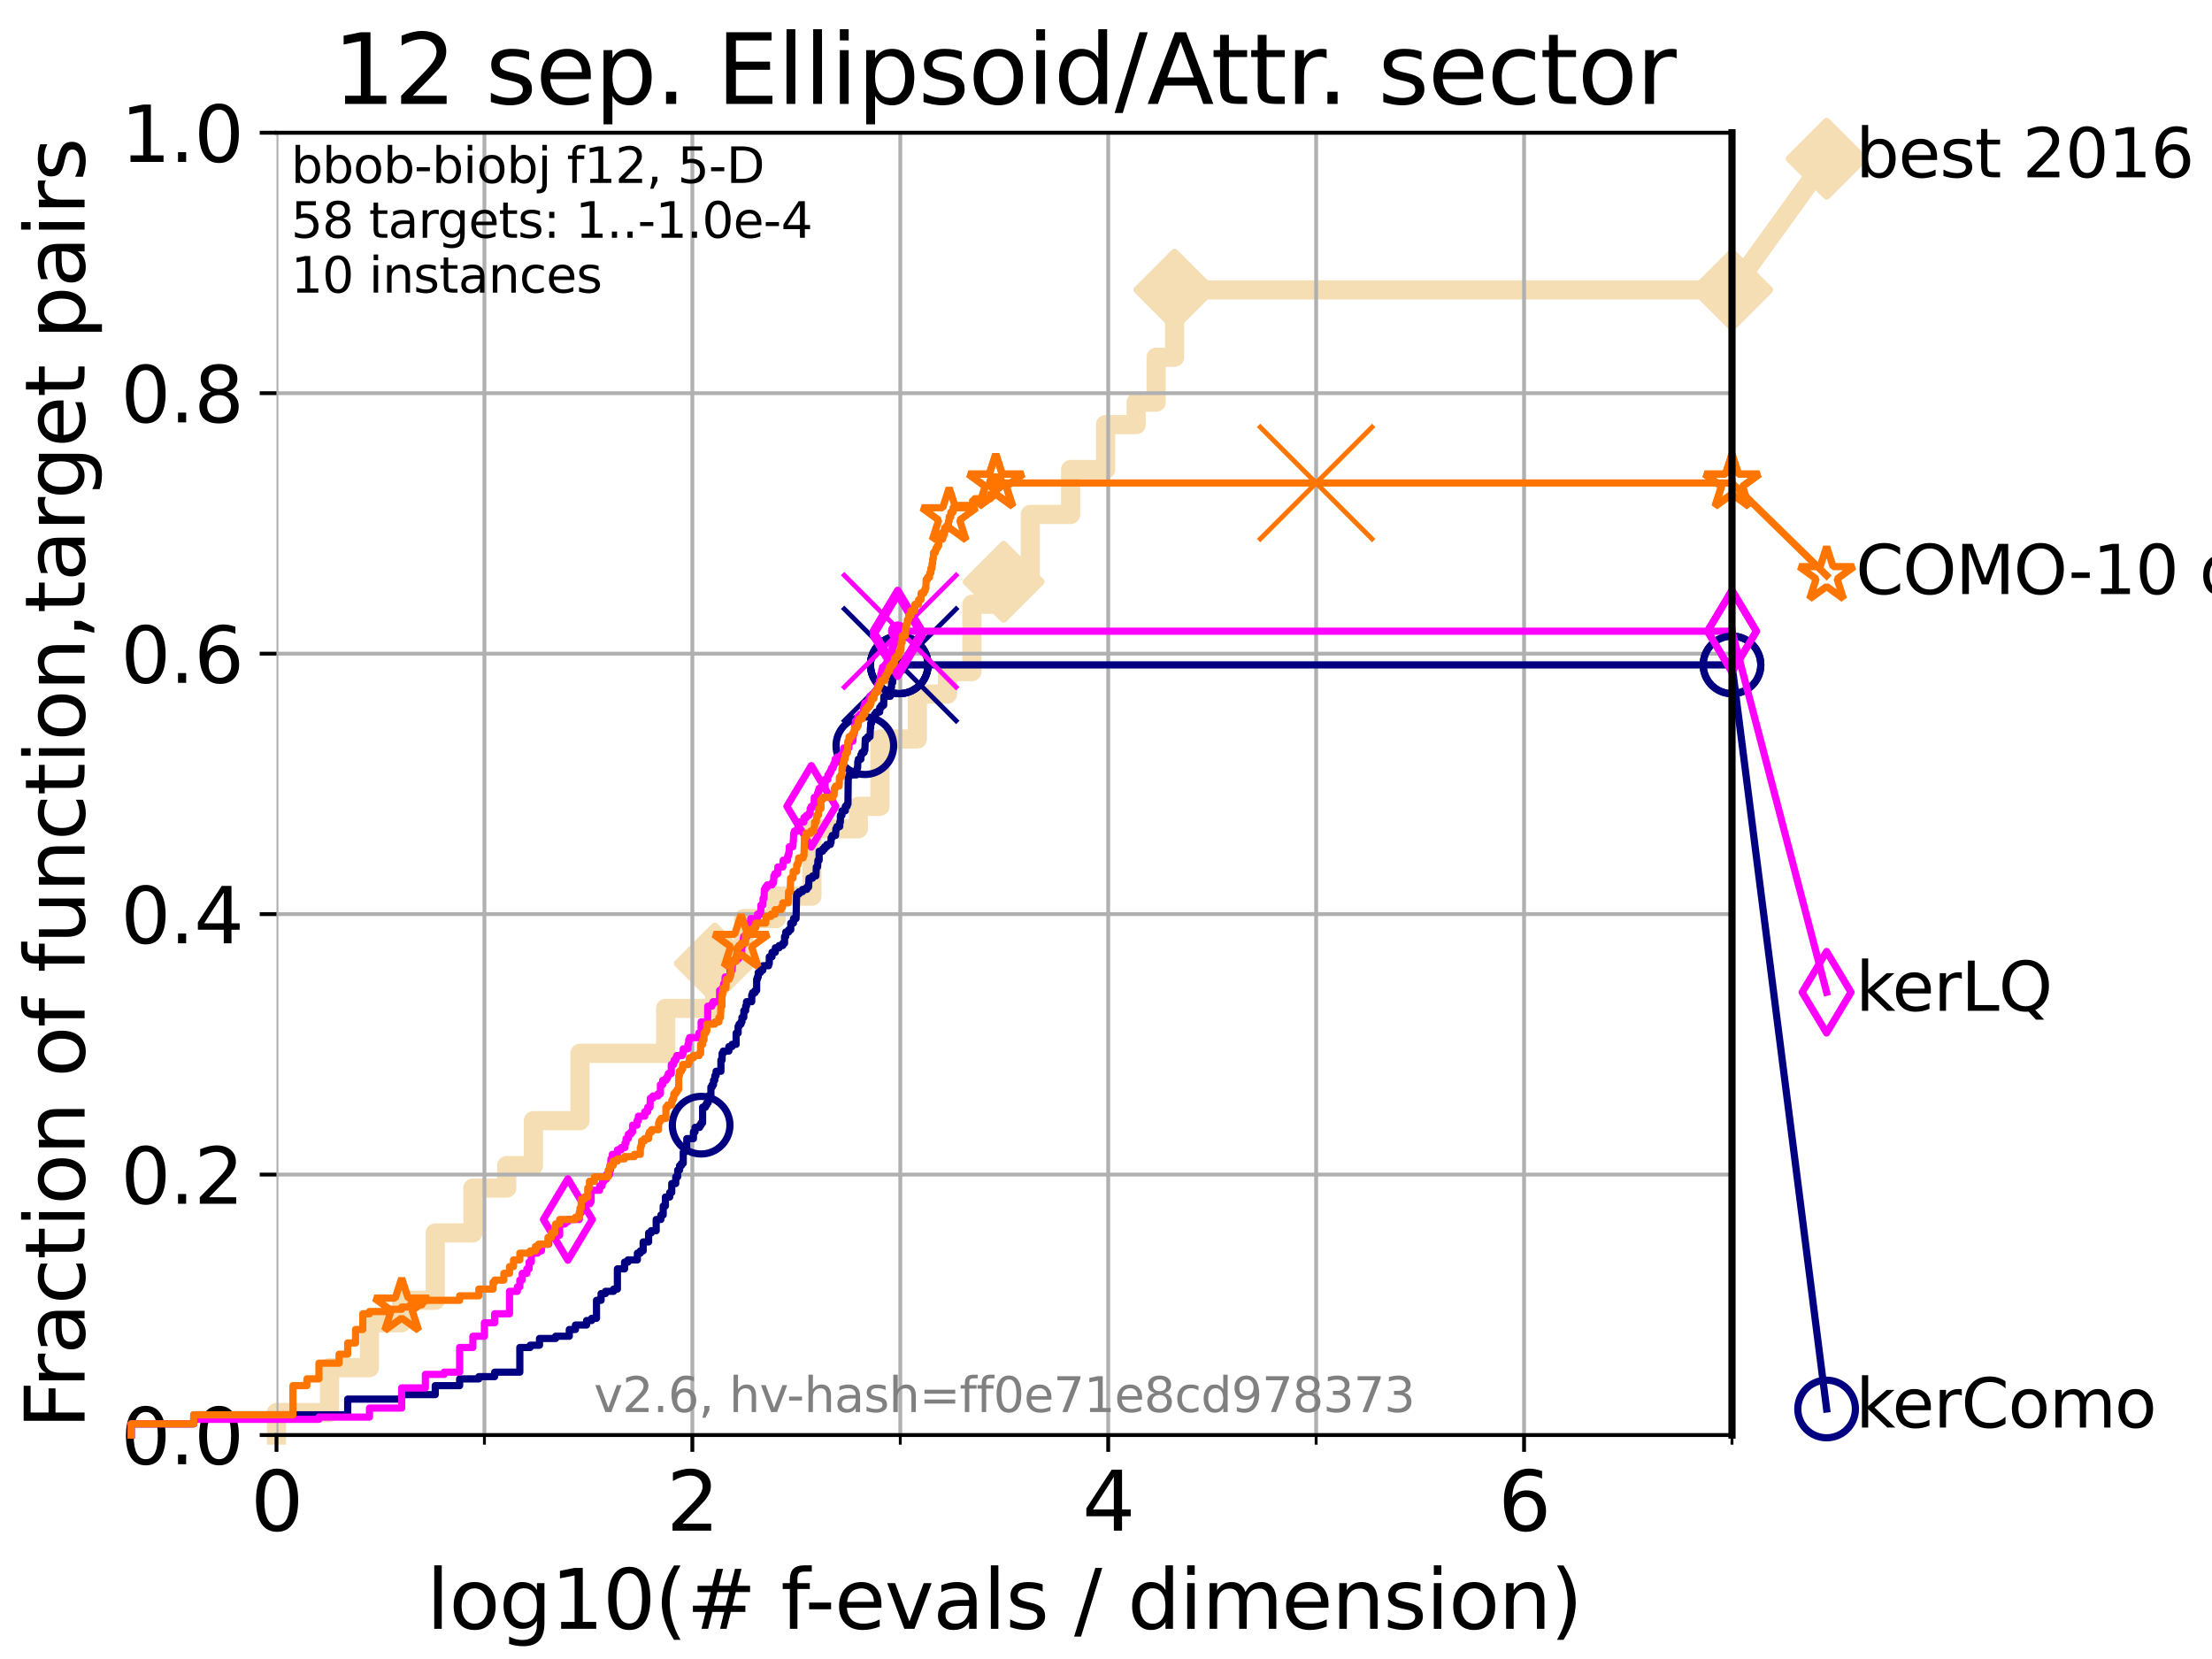 <?xml version="1.0" encoding="utf-8" standalone="no"?>
<!DOCTYPE svg PUBLIC "-//W3C//DTD SVG 1.1//EN"
  "http://www.w3.org/Graphics/SVG/1.1/DTD/svg11.dtd">
<svg xmlns:xlink="http://www.w3.org/1999/xlink" width="460.8pt" height="345.6pt" viewBox="0 0 460.8 345.6" xmlns="http://www.w3.org/2000/svg" version="1.1">
 <defs>
  <style type="text/css">*{stroke-linejoin: round; stroke-linecap: butt}</style>
 </defs>
 <g id="figure_1">
  <g id="patch_1">
   <path d="M 0 345.6 
L 460.8 345.6 
L 460.8 0 
L 0 0 
z
" style="fill: #ffffff"/>
  </g>
  <g id="axes_1">
   <g id="patch_2">
    <path d="M 57.6 298.944 
L 360.806 298.944 
L 360.806 27.648 
L 57.6 27.648 
z
" style="fill: #ffffff"/>
   </g>
   <g id="line2d_1">
    <path d="M 57.6 298.944 
L 57.6 294.266 
L 68.657 294.266 
L 68.657 284.911 
L 76.969 284.911 
L 76.969 275.556 
L 83.678 275.556 
L 83.678 270.879 
L 90.668 270.879 
L 90.668 256.846 
L 98.51 256.846 
L 98.51 247.491 
L 105.559 247.491 
L 105.559 242.814 
L 111.117 242.814 
L 111.117 233.459 
L 120.814 233.459 
L 120.814 219.426 
L 138.668 219.426 
L 138.668 210.071 
L 148.904 210.071 
L 148.904 200.716 
L 154.929 200.716 
L 154.929 191.361 
L 161.692 191.361 
L 161.692 186.684 
L 169.145 186.684 
L 169.145 172.651 
L 178.806 172.651 
L 178.806 167.974 
L 183.306 167.974 
L 183.306 153.941 
L 191.097 153.941 
L 191.097 144.586 
L 197.39 144.586 
L 197.39 139.908 
L 202.468 139.908 
L 202.468 125.876 
L 209.071 125.876 
L 209.071 121.198 
L 214.636 121.198 
L 214.636 107.166 
L 223.031 107.166 
L 223.031 97.811 
L 230.313 97.811 
L 230.313 88.456 
L 236.678 88.456 
L 236.678 83.778 
L 240.847 83.778 
L 240.847 74.423 
L 244.683 74.423 
L 244.683 60.391 
L 360.806 60.391 
" style="fill: none; stroke: #f5deb3; stroke-width: 4; stroke-linecap: square"/>
   </g>
   <g id="line2d_2">
    <defs>
     <path id="m026f241550" d="M -0 7.778 
L 7.778 0 
L 0 -7.778 
L -7.778 -0 
z
" style="stroke: #f5deb3; stroke-width: 1.5; stroke-linejoin: miter"/>
    </defs>
    <g>
     <use xlink:href="#m026f241550" x="148.904" y="200.716" style="fill: #f5deb3; stroke: #f5deb3; stroke-width: 1.5; stroke-linejoin: miter"/>
     <use xlink:href="#m026f241550" x="209.071" y="121.198" style="fill: #f5deb3; stroke: #f5deb3; stroke-width: 1.5; stroke-linejoin: miter"/>
     <use xlink:href="#m026f241550" x="244.683" y="60.391" style="fill: #f5deb3; stroke: #f5deb3; stroke-width: 1.5; stroke-linejoin: miter"/>
     <use xlink:href="#m026f241550" x="244.683" y="60.391" style="fill: #f5deb3; stroke: #f5deb3; stroke-width: 1.5; stroke-linejoin: miter"/>
     <use xlink:href="#m026f241550" x="360.806" y="60.391" style="fill: #f5deb3; stroke: #f5deb3; stroke-width: 1.5; stroke-linejoin: miter"/>
    </g>
   </g>
   <g id="line2d_3">
    <path style="fill: none; stroke: #f5deb3; stroke-width: 4; stroke-linecap: square"/>
    <g/>
   </g>
   <g id="line2d_4">
    <path d="M 360.806 60.391 
L 380.515 33.074 
" style="fill: none; stroke: #f5deb3; stroke-width: 4; stroke-linecap: square"/>
    <g>
     <use xlink:href="#m026f241550" x="360.806" y="60.391" style="fill: #f5deb3; stroke: #f5deb3; stroke-width: 1.5; stroke-linejoin: miter"/>
     <use xlink:href="#m026f241550" x="380.515" y="33.074" style="fill: #f5deb3; stroke: #f5deb3; stroke-width: 1.5; stroke-linejoin: miter"/>
    </g>
   </g>
   <g id="matplotlib.axis_1">
    <g id="xtick_1">
     <g id="line2d_5">
      <path d="M 57.6 298.944 
L 57.6 27.648 
" clip-path="url(#p3cc6634497)" style="fill: none; stroke: #b0b0b0; stroke-width: 0.8; stroke-linecap: square"/>
     </g>
     <g id="line2d_6">
      <defs>
       <path id="m50b436c139" d="M 0 0 
L 0 3.5 
" style="stroke: #000000; stroke-width: 0.8"/>
      </defs>
      <g>
       <use xlink:href="#m50b436c139" x="57.6" y="298.944" style="stroke: #000000; stroke-width: 0.8"/>
      </g>
     </g>
     <g id="text_1">
      <!-- 0 -->
      <g transform="translate(52.192 318.861) scale(0.17 -0.17)">
       <defs>
        <path id="DejaVuSans-30" d="M 2034 4250 
Q 1547 4250 1301 3770 
Q 1056 3291 1056 2328 
Q 1056 1369 1301 889 
Q 1547 409 2034 409 
Q 2525 409 2770 889 
Q 3016 1369 3016 2328 
Q 3016 3291 2770 3770 
Q 2525 4250 2034 4250 
z
M 2034 4750 
Q 2819 4750 3233 4129 
Q 3647 3509 3647 2328 
Q 3647 1150 3233 529 
Q 2819 -91 2034 -91 
Q 1250 -91 836 529 
Q 422 1150 422 2328 
Q 422 3509 836 4129 
Q 1250 4750 2034 4750 
z
" transform="scale(0.016)"/>
       </defs>
       <use xlink:href="#DejaVuSans-30"/>
      </g>
     </g>
    </g>
    <g id="xtick_2">
     <g id="line2d_7">
      <path d="M 144.23 298.944 
L 144.23 27.648 
" clip-path="url(#p3cc6634497)" style="fill: none; stroke: #b0b0b0; stroke-width: 0.8; stroke-linecap: square"/>
     </g>
     <g id="line2d_8">
      <g>
       <use xlink:href="#m50b436c139" x="144.23" y="298.944" style="stroke: #000000; stroke-width: 0.8"/>
      </g>
     </g>
     <g id="text_2">
      <!-- 2 -->
      <g transform="translate(138.822 318.861) scale(0.17 -0.17)">
       <defs>
        <path id="DejaVuSans-32" d="M 1228 531 
L 3431 531 
L 3431 0 
L 469 0 
L 469 531 
Q 828 903 1448 1529 
Q 2069 2156 2228 2338 
Q 2531 2678 2651 2914 
Q 2772 3150 2772 3378 
Q 2772 3750 2511 3984 
Q 2250 4219 1831 4219 
Q 1534 4219 1204 4116 
Q 875 4013 500 3803 
L 500 4441 
Q 881 4594 1212 4672 
Q 1544 4750 1819 4750 
Q 2544 4750 2975 4387 
Q 3406 4025 3406 3419 
Q 3406 3131 3298 2873 
Q 3191 2616 2906 2266 
Q 2828 2175 2409 1742 
Q 1991 1309 1228 531 
z
" transform="scale(0.016)"/>
       </defs>
       <use xlink:href="#DejaVuSans-32"/>
      </g>
     </g>
    </g>
    <g id="xtick_3">
     <g id="line2d_9">
      <path d="M 230.861 298.944 
L 230.861 27.648 
" clip-path="url(#p3cc6634497)" style="fill: none; stroke: #b0b0b0; stroke-width: 0.8; stroke-linecap: square"/>
     </g>
     <g id="line2d_10">
      <g>
       <use xlink:href="#m50b436c139" x="230.861" y="298.944" style="stroke: #000000; stroke-width: 0.8"/>
      </g>
     </g>
     <g id="text_3">
      <!-- 4 -->
      <g transform="translate(225.453 318.861) scale(0.17 -0.17)">
       <defs>
        <path id="DejaVuSans-34" d="M 2419 4116 
L 825 1625 
L 2419 1625 
L 2419 4116 
z
M 2253 4666 
L 3047 4666 
L 3047 1625 
L 3713 1625 
L 3713 1100 
L 3047 1100 
L 3047 0 
L 2419 0 
L 2419 1100 
L 313 1100 
L 313 1709 
L 2253 4666 
z
" transform="scale(0.016)"/>
       </defs>
       <use xlink:href="#DejaVuSans-34"/>
      </g>
     </g>
    </g>
    <g id="xtick_4">
     <g id="line2d_11">
      <path d="M 317.491 298.944 
L 317.491 27.648 
" clip-path="url(#p3cc6634497)" style="fill: none; stroke: #b0b0b0; stroke-width: 0.8; stroke-linecap: square"/>
     </g>
     <g id="line2d_12">
      <g>
       <use xlink:href="#m50b436c139" x="317.491" y="298.944" style="stroke: #000000; stroke-width: 0.8"/>
      </g>
     </g>
     <g id="text_4">
      <!-- 6 -->
      <g transform="translate(312.083 318.861) scale(0.17 -0.17)">
       <defs>
        <path id="DejaVuSans-36" d="M 2113 2584 
Q 1688 2584 1439 2293 
Q 1191 2003 1191 1497 
Q 1191 994 1439 701 
Q 1688 409 2113 409 
Q 2538 409 2786 701 
Q 3034 994 3034 1497 
Q 3034 2003 2786 2293 
Q 2538 2584 2113 2584 
z
M 3366 4563 
L 3366 3988 
Q 3128 4100 2886 4159 
Q 2644 4219 2406 4219 
Q 1781 4219 1451 3797 
Q 1122 3375 1075 2522 
Q 1259 2794 1537 2939 
Q 1816 3084 2150 3084 
Q 2853 3084 3261 2657 
Q 3669 2231 3669 1497 
Q 3669 778 3244 343 
Q 2819 -91 2113 -91 
Q 1303 -91 875 529 
Q 447 1150 447 2328 
Q 447 3434 972 4092 
Q 1497 4750 2381 4750 
Q 2619 4750 2861 4703 
Q 3103 4656 3366 4563 
z
" transform="scale(0.016)"/>
       </defs>
       <use xlink:href="#DejaVuSans-36"/>
      </g>
     </g>
    </g>
    <g id="xtick_5">
     <g id="line2d_13">
      <path d="M 100.915 298.944 
L 100.915 27.648 
" clip-path="url(#p3cc6634497)" style="fill: none; stroke: #b0b0b0; stroke-width: 0.8; stroke-linecap: square"/>
     </g>
     <g id="line2d_14">
      <defs>
       <path id="maaa101be78" d="M 0 0 
L 0 2 
" style="stroke: #000000; stroke-width: 0.6"/>
      </defs>
      <g>
       <use xlink:href="#maaa101be78" x="100.915" y="298.944" style="stroke: #000000; stroke-width: 0.6"/>
      </g>
     </g>
    </g>
    <g id="xtick_6">
     <g id="line2d_15">
      <path d="M 187.546 298.944 
L 187.546 27.648 
" clip-path="url(#p3cc6634497)" style="fill: none; stroke: #b0b0b0; stroke-width: 0.8; stroke-linecap: square"/>
     </g>
     <g id="line2d_16">
      <g>
       <use xlink:href="#maaa101be78" x="187.546" y="298.944" style="stroke: #000000; stroke-width: 0.6"/>
      </g>
     </g>
    </g>
    <g id="xtick_7">
     <g id="line2d_17">
      <path d="M 274.176 298.944 
L 274.176 27.648 
" clip-path="url(#p3cc6634497)" style="fill: none; stroke: #b0b0b0; stroke-width: 0.8; stroke-linecap: square"/>
     </g>
     <g id="line2d_18">
      <g>
       <use xlink:href="#maaa101be78" x="274.176" y="298.944" style="stroke: #000000; stroke-width: 0.6"/>
      </g>
     </g>
    </g>
    <g id="xtick_8">
     <g id="line2d_19">
      <path d="M 360.806 298.944 
L 360.806 27.648 
" clip-path="url(#p3cc6634497)" style="fill: none; stroke: #b0b0b0; stroke-width: 0.8; stroke-linecap: square"/>
     </g>
     <g id="line2d_20">
      <g>
       <use xlink:href="#maaa101be78" x="360.806" y="298.944" style="stroke: #000000; stroke-width: 0.6"/>
      </g>
     </g>
    </g>
    <g id="text_5">
     <!-- log10(# f-evals / dimension) -->
     <g transform="translate(88.823 339.314) scale(0.17 -0.17)">
      <defs>
       <path id="DejaVuSans-6c" d="M 603 4863 
L 1178 4863 
L 1178 0 
L 603 0 
L 603 4863 
z
" transform="scale(0.016)"/>
       <path id="DejaVuSans-6f" d="M 1959 3097 
Q 1497 3097 1228 2736 
Q 959 2375 959 1747 
Q 959 1119 1226 758 
Q 1494 397 1959 397 
Q 2419 397 2687 759 
Q 2956 1122 2956 1747 
Q 2956 2369 2687 2733 
Q 2419 3097 1959 3097 
z
M 1959 3584 
Q 2709 3584 3137 3096 
Q 3566 2609 3566 1747 
Q 3566 888 3137 398 
Q 2709 -91 1959 -91 
Q 1206 -91 779 398 
Q 353 888 353 1747 
Q 353 2609 779 3096 
Q 1206 3584 1959 3584 
z
" transform="scale(0.016)"/>
       <path id="DejaVuSans-67" d="M 2906 1791 
Q 2906 2416 2648 2759 
Q 2391 3103 1925 3103 
Q 1463 3103 1205 2759 
Q 947 2416 947 1791 
Q 947 1169 1205 825 
Q 1463 481 1925 481 
Q 2391 481 2648 825 
Q 2906 1169 2906 1791 
z
M 3481 434 
Q 3481 -459 3084 -895 
Q 2688 -1331 1869 -1331 
Q 1566 -1331 1297 -1286 
Q 1028 -1241 775 -1147 
L 775 -588 
Q 1028 -725 1275 -790 
Q 1522 -856 1778 -856 
Q 2344 -856 2625 -561 
Q 2906 -266 2906 331 
L 2906 616 
Q 2728 306 2450 153 
Q 2172 0 1784 0 
Q 1141 0 747 490 
Q 353 981 353 1791 
Q 353 2603 747 3093 
Q 1141 3584 1784 3584 
Q 2172 3584 2450 3431 
Q 2728 3278 2906 2969 
L 2906 3500 
L 3481 3500 
L 3481 434 
z
" transform="scale(0.016)"/>
       <path id="DejaVuSans-31" d="M 794 531 
L 1825 531 
L 1825 4091 
L 703 3866 
L 703 4441 
L 1819 4666 
L 2450 4666 
L 2450 531 
L 3481 531 
L 3481 0 
L 794 0 
L 794 531 
z
" transform="scale(0.016)"/>
       <path id="DejaVuSans-28" d="M 1984 4856 
Q 1566 4138 1362 3434 
Q 1159 2731 1159 2009 
Q 1159 1288 1364 580 
Q 1569 -128 1984 -844 
L 1484 -844 
Q 1016 -109 783 600 
Q 550 1309 550 2009 
Q 550 2706 781 3412 
Q 1013 4119 1484 4856 
L 1984 4856 
z
" transform="scale(0.016)"/>
       <path id="DejaVuSans-23" d="M 3272 2816 
L 2363 2816 
L 2100 1772 
L 3016 1772 
L 3272 2816 
z
M 2803 4594 
L 2478 3297 
L 3391 3297 
L 3719 4594 
L 4219 4594 
L 3897 3297 
L 4872 3297 
L 4872 2816 
L 3775 2816 
L 3519 1772 
L 4513 1772 
L 4513 1294 
L 3397 1294 
L 3072 0 
L 2572 0 
L 2894 1294 
L 1978 1294 
L 1656 0 
L 1153 0 
L 1478 1294 
L 494 1294 
L 494 1772 
L 1594 1772 
L 1856 2816 
L 850 2816 
L 850 3297 
L 1978 3297 
L 2297 4594 
L 2803 4594 
z
" transform="scale(0.016)"/>
       <path id="DejaVuSans-20" transform="scale(0.016)"/>
       <path id="DejaVuSans-66" d="M 2375 4863 
L 2375 4384 
L 1825 4384 
Q 1516 4384 1395 4259 
Q 1275 4134 1275 3809 
L 1275 3500 
L 2222 3500 
L 2222 3053 
L 1275 3053 
L 1275 0 
L 697 0 
L 697 3053 
L 147 3053 
L 147 3500 
L 697 3500 
L 697 3744 
Q 697 4328 969 4595 
Q 1241 4863 1831 4863 
L 2375 4863 
z
" transform="scale(0.016)"/>
       <path id="DejaVuSans-2d" d="M 313 2009 
L 1997 2009 
L 1997 1497 
L 313 1497 
L 313 2009 
z
" transform="scale(0.016)"/>
       <path id="DejaVuSans-65" d="M 3597 1894 
L 3597 1613 
L 953 1613 
Q 991 1019 1311 708 
Q 1631 397 2203 397 
Q 2534 397 2845 478 
Q 3156 559 3463 722 
L 3463 178 
Q 3153 47 2828 -22 
Q 2503 -91 2169 -91 
Q 1331 -91 842 396 
Q 353 884 353 1716 
Q 353 2575 817 3079 
Q 1281 3584 2069 3584 
Q 2775 3584 3186 3129 
Q 3597 2675 3597 1894 
z
M 3022 2063 
Q 3016 2534 2758 2815 
Q 2500 3097 2075 3097 
Q 1594 3097 1305 2825 
Q 1016 2553 972 2059 
L 3022 2063 
z
" transform="scale(0.016)"/>
       <path id="DejaVuSans-76" d="M 191 3500 
L 800 3500 
L 1894 563 
L 2988 3500 
L 3597 3500 
L 2284 0 
L 1503 0 
L 191 3500 
z
" transform="scale(0.016)"/>
       <path id="DejaVuSans-61" d="M 2194 1759 
Q 1497 1759 1228 1600 
Q 959 1441 959 1056 
Q 959 750 1161 570 
Q 1363 391 1709 391 
Q 2188 391 2477 730 
Q 2766 1069 2766 1631 
L 2766 1759 
L 2194 1759 
z
M 3341 1997 
L 3341 0 
L 2766 0 
L 2766 531 
Q 2569 213 2275 61 
Q 1981 -91 1556 -91 
Q 1019 -91 701 211 
Q 384 513 384 1019 
Q 384 1609 779 1909 
Q 1175 2209 1959 2209 
L 2766 2209 
L 2766 2266 
Q 2766 2663 2505 2880 
Q 2244 3097 1772 3097 
Q 1472 3097 1187 3025 
Q 903 2953 641 2809 
L 641 3341 
Q 956 3463 1253 3523 
Q 1550 3584 1831 3584 
Q 2591 3584 2966 3190 
Q 3341 2797 3341 1997 
z
" transform="scale(0.016)"/>
       <path id="DejaVuSans-73" d="M 2834 3397 
L 2834 2853 
Q 2591 2978 2328 3040 
Q 2066 3103 1784 3103 
Q 1356 3103 1142 2972 
Q 928 2841 928 2578 
Q 928 2378 1081 2264 
Q 1234 2150 1697 2047 
L 1894 2003 
Q 2506 1872 2764 1633 
Q 3022 1394 3022 966 
Q 3022 478 2636 193 
Q 2250 -91 1575 -91 
Q 1294 -91 989 -36 
Q 684 19 347 128 
L 347 722 
Q 666 556 975 473 
Q 1284 391 1588 391 
Q 1994 391 2212 530 
Q 2431 669 2431 922 
Q 2431 1156 2273 1281 
Q 2116 1406 1581 1522 
L 1381 1569 
Q 847 1681 609 1914 
Q 372 2147 372 2553 
Q 372 3047 722 3315 
Q 1072 3584 1716 3584 
Q 2034 3584 2315 3537 
Q 2597 3491 2834 3397 
z
" transform="scale(0.016)"/>
       <path id="DejaVuSans-2f" d="M 1625 4666 
L 2156 4666 
L 531 -594 
L 0 -594 
L 1625 4666 
z
" transform="scale(0.016)"/>
       <path id="DejaVuSans-64" d="M 2906 2969 
L 2906 4863 
L 3481 4863 
L 3481 0 
L 2906 0 
L 2906 525 
Q 2725 213 2448 61 
Q 2172 -91 1784 -91 
Q 1150 -91 751 415 
Q 353 922 353 1747 
Q 353 2572 751 3078 
Q 1150 3584 1784 3584 
Q 2172 3584 2448 3432 
Q 2725 3281 2906 2969 
z
M 947 1747 
Q 947 1113 1208 752 
Q 1469 391 1925 391 
Q 2381 391 2643 752 
Q 2906 1113 2906 1747 
Q 2906 2381 2643 2742 
Q 2381 3103 1925 3103 
Q 1469 3103 1208 2742 
Q 947 2381 947 1747 
z
" transform="scale(0.016)"/>
       <path id="DejaVuSans-69" d="M 603 3500 
L 1178 3500 
L 1178 0 
L 603 0 
L 603 3500 
z
M 603 4863 
L 1178 4863 
L 1178 4134 
L 603 4134 
L 603 4863 
z
" transform="scale(0.016)"/>
       <path id="DejaVuSans-6d" d="M 3328 2828 
Q 3544 3216 3844 3400 
Q 4144 3584 4550 3584 
Q 5097 3584 5394 3201 
Q 5691 2819 5691 2113 
L 5691 0 
L 5113 0 
L 5113 2094 
Q 5113 2597 4934 2840 
Q 4756 3084 4391 3084 
Q 3944 3084 3684 2787 
Q 3425 2491 3425 1978 
L 3425 0 
L 2847 0 
L 2847 2094 
Q 2847 2600 2669 2842 
Q 2491 3084 2119 3084 
Q 1678 3084 1418 2786 
Q 1159 2488 1159 1978 
L 1159 0 
L 581 0 
L 581 3500 
L 1159 3500 
L 1159 2956 
Q 1356 3278 1631 3431 
Q 1906 3584 2284 3584 
Q 2666 3584 2933 3390 
Q 3200 3197 3328 2828 
z
" transform="scale(0.016)"/>
       <path id="DejaVuSans-6e" d="M 3513 2113 
L 3513 0 
L 2938 0 
L 2938 2094 
Q 2938 2591 2744 2837 
Q 2550 3084 2163 3084 
Q 1697 3084 1428 2787 
Q 1159 2491 1159 1978 
L 1159 0 
L 581 0 
L 581 3500 
L 1159 3500 
L 1159 2956 
Q 1366 3272 1645 3428 
Q 1925 3584 2291 3584 
Q 2894 3584 3203 3211 
Q 3513 2838 3513 2113 
z
" transform="scale(0.016)"/>
       <path id="DejaVuSans-29" d="M 513 4856 
L 1013 4856 
Q 1481 4119 1714 3412 
Q 1947 2706 1947 2009 
Q 1947 1309 1714 600 
Q 1481 -109 1013 -844 
L 513 -844 
Q 928 -128 1133 580 
Q 1338 1288 1338 2009 
Q 1338 2731 1133 3434 
Q 928 4138 513 4856 
z
" transform="scale(0.016)"/>
      </defs>
      <use xlink:href="#DejaVuSans-6c"/>
      <use xlink:href="#DejaVuSans-6f" x="27.783"/>
      <use xlink:href="#DejaVuSans-67" x="88.965"/>
      <use xlink:href="#DejaVuSans-31" x="152.441"/>
      <use xlink:href="#DejaVuSans-30" x="216.064"/>
      <use xlink:href="#DejaVuSans-28" x="279.688"/>
      <use xlink:href="#DejaVuSans-23" x="318.701"/>
      <use xlink:href="#DejaVuSans-20" x="402.49"/>
      <use xlink:href="#DejaVuSans-66" x="434.277"/>
      <use xlink:href="#DejaVuSans-2d" x="463.982"/>
      <use xlink:href="#DejaVuSans-65" x="500.066"/>
      <use xlink:href="#DejaVuSans-76" x="561.59"/>
      <use xlink:href="#DejaVuSans-61" x="620.77"/>
      <use xlink:href="#DejaVuSans-6c" x="682.049"/>
      <use xlink:href="#DejaVuSans-73" x="709.832"/>
      <use xlink:href="#DejaVuSans-20" x="761.932"/>
      <use xlink:href="#DejaVuSans-2f" x="793.719"/>
      <use xlink:href="#DejaVuSans-20" x="827.41"/>
      <use xlink:href="#DejaVuSans-64" x="859.197"/>
      <use xlink:href="#DejaVuSans-69" x="922.674"/>
      <use xlink:href="#DejaVuSans-6d" x="950.457"/>
      <use xlink:href="#DejaVuSans-65" x="1047.869"/>
      <use xlink:href="#DejaVuSans-6e" x="1109.393"/>
      <use xlink:href="#DejaVuSans-73" x="1172.771"/>
      <use xlink:href="#DejaVuSans-69" x="1224.871"/>
      <use xlink:href="#DejaVuSans-6f" x="1252.654"/>
      <use xlink:href="#DejaVuSans-6e" x="1313.836"/>
      <use xlink:href="#DejaVuSans-29" x="1377.215"/>
     </g>
    </g>
   </g>
   <g id="matplotlib.axis_2">
    <g id="ytick_1">
     <g id="line2d_21">
      <path d="M 57.6 298.944 
L 360.806 298.944 
" clip-path="url(#p3cc6634497)" style="fill: none; stroke: #b0b0b0; stroke-width: 0.8; stroke-linecap: square"/>
     </g>
     <g id="line2d_22">
      <defs>
       <path id="mb5d3001253" d="M 0 0 
L -3.5 0 
" style="stroke: #000000; stroke-width: 0.8"/>
      </defs>
      <g>
       <use xlink:href="#mb5d3001253" x="57.6" y="298.944" style="stroke: #000000; stroke-width: 0.8"/>
      </g>
     </g>
     <g id="text_6">
      <!-- 0.0 -->
      <g transform="translate(25.155 305.023) scale(0.16 -0.16)">
       <defs>
        <path id="DejaVuSans-2e" d="M 684 794 
L 1344 794 
L 1344 0 
L 684 0 
L 684 794 
z
" transform="scale(0.016)"/>
       </defs>
       <use xlink:href="#DejaVuSans-30"/>
       <use xlink:href="#DejaVuSans-2e" x="63.623"/>
       <use xlink:href="#DejaVuSans-30" x="95.41"/>
      </g>
     </g>
    </g>
    <g id="ytick_2">
     <g id="line2d_23">
      <path d="M 57.6 244.685 
L 360.806 244.685 
" clip-path="url(#p3cc6634497)" style="fill: none; stroke: #b0b0b0; stroke-width: 0.8; stroke-linecap: square"/>
     </g>
     <g id="line2d_24">
      <g>
       <use xlink:href="#mb5d3001253" x="57.6" y="244.685" style="stroke: #000000; stroke-width: 0.8"/>
      </g>
     </g>
     <g id="text_7">
      <!-- 0.2 -->
      <g transform="translate(25.155 250.764) scale(0.16 -0.16)">
       <use xlink:href="#DejaVuSans-30"/>
       <use xlink:href="#DejaVuSans-2e" x="63.623"/>
       <use xlink:href="#DejaVuSans-32" x="95.41"/>
      </g>
     </g>
    </g>
    <g id="ytick_3">
     <g id="line2d_25">
      <path d="M 57.6 190.426 
L 360.806 190.426 
" clip-path="url(#p3cc6634497)" style="fill: none; stroke: #b0b0b0; stroke-width: 0.8; stroke-linecap: square"/>
     </g>
     <g id="line2d_26">
      <g>
       <use xlink:href="#mb5d3001253" x="57.6" y="190.426" style="stroke: #000000; stroke-width: 0.8"/>
      </g>
     </g>
     <g id="text_8">
      <!-- 0.4 -->
      <g transform="translate(25.155 196.504) scale(0.16 -0.16)">
       <use xlink:href="#DejaVuSans-30"/>
       <use xlink:href="#DejaVuSans-2e" x="63.623"/>
       <use xlink:href="#DejaVuSans-34" x="95.41"/>
      </g>
     </g>
    </g>
    <g id="ytick_4">
     <g id="line2d_27">
      <path d="M 57.6 136.166 
L 360.806 136.166 
" clip-path="url(#p3cc6634497)" style="fill: none; stroke: #b0b0b0; stroke-width: 0.8; stroke-linecap: square"/>
     </g>
     <g id="line2d_28">
      <g>
       <use xlink:href="#mb5d3001253" x="57.6" y="136.166" style="stroke: #000000; stroke-width: 0.8"/>
      </g>
     </g>
     <g id="text_9">
      <!-- 0.6 -->
      <g transform="translate(25.155 142.245) scale(0.16 -0.16)">
       <use xlink:href="#DejaVuSans-30"/>
       <use xlink:href="#DejaVuSans-2e" x="63.623"/>
       <use xlink:href="#DejaVuSans-36" x="95.41"/>
      </g>
     </g>
    </g>
    <g id="ytick_5">
     <g id="line2d_29">
      <path d="M 57.6 81.907 
L 360.806 81.907 
" clip-path="url(#p3cc6634497)" style="fill: none; stroke: #b0b0b0; stroke-width: 0.8; stroke-linecap: square"/>
     </g>
     <g id="line2d_30">
      <g>
       <use xlink:href="#mb5d3001253" x="57.6" y="81.907" style="stroke: #000000; stroke-width: 0.8"/>
      </g>
     </g>
     <g id="text_10">
      <!-- 0.8 -->
      <g transform="translate(25.155 87.986) scale(0.16 -0.16)">
       <defs>
        <path id="DejaVuSans-38" d="M 2034 2216 
Q 1584 2216 1326 1975 
Q 1069 1734 1069 1313 
Q 1069 891 1326 650 
Q 1584 409 2034 409 
Q 2484 409 2743 651 
Q 3003 894 3003 1313 
Q 3003 1734 2745 1975 
Q 2488 2216 2034 2216 
z
M 1403 2484 
Q 997 2584 770 2862 
Q 544 3141 544 3541 
Q 544 4100 942 4425 
Q 1341 4750 2034 4750 
Q 2731 4750 3128 4425 
Q 3525 4100 3525 3541 
Q 3525 3141 3298 2862 
Q 3072 2584 2669 2484 
Q 3125 2378 3379 2068 
Q 3634 1759 3634 1313 
Q 3634 634 3220 271 
Q 2806 -91 2034 -91 
Q 1263 -91 848 271 
Q 434 634 434 1313 
Q 434 1759 690 2068 
Q 947 2378 1403 2484 
z
M 1172 3481 
Q 1172 3119 1398 2916 
Q 1625 2713 2034 2713 
Q 2441 2713 2670 2916 
Q 2900 3119 2900 3481 
Q 2900 3844 2670 4047 
Q 2441 4250 2034 4250 
Q 1625 4250 1398 4047 
Q 1172 3844 1172 3481 
z
" transform="scale(0.016)"/>
       </defs>
       <use xlink:href="#DejaVuSans-30"/>
       <use xlink:href="#DejaVuSans-2e" x="63.623"/>
       <use xlink:href="#DejaVuSans-38" x="95.41"/>
      </g>
     </g>
    </g>
    <g id="ytick_6">
     <g id="line2d_31">
      <path d="M 57.6 27.648 
L 360.806 27.648 
" clip-path="url(#p3cc6634497)" style="fill: none; stroke: #b0b0b0; stroke-width: 0.8; stroke-linecap: square"/>
     </g>
     <g id="line2d_32">
      <g>
       <use xlink:href="#mb5d3001253" x="57.6" y="27.648" style="stroke: #000000; stroke-width: 0.8"/>
      </g>
     </g>
     <g id="text_11">
      <!-- 1.0 -->
      <g transform="translate(25.155 33.727) scale(0.16 -0.16)">
       <use xlink:href="#DejaVuSans-31"/>
       <use xlink:href="#DejaVuSans-2e" x="63.623"/>
       <use xlink:href="#DejaVuSans-30" x="95.41"/>
      </g>
     </g>
    </g>
    <g id="text_12">
     <!-- Fraction of function,target pairs -->
     <g transform="translate(17.62 297.681) rotate(-90) scale(0.17 -0.17)">
      <defs>
       <path id="DejaVuSans-46" d="M 628 4666 
L 3309 4666 
L 3309 4134 
L 1259 4134 
L 1259 2759 
L 3109 2759 
L 3109 2228 
L 1259 2228 
L 1259 0 
L 628 0 
L 628 4666 
z
" transform="scale(0.016)"/>
       <path id="DejaVuSans-72" d="M 2631 2963 
Q 2534 3019 2420 3045 
Q 2306 3072 2169 3072 
Q 1681 3072 1420 2755 
Q 1159 2438 1159 1844 
L 1159 0 
L 581 0 
L 581 3500 
L 1159 3500 
L 1159 2956 
Q 1341 3275 1631 3429 
Q 1922 3584 2338 3584 
Q 2397 3584 2469 3576 
Q 2541 3569 2628 3553 
L 2631 2963 
z
" transform="scale(0.016)"/>
       <path id="DejaVuSans-63" d="M 3122 3366 
L 3122 2828 
Q 2878 2963 2633 3030 
Q 2388 3097 2138 3097 
Q 1578 3097 1268 2742 
Q 959 2388 959 1747 
Q 959 1106 1268 751 
Q 1578 397 2138 397 
Q 2388 397 2633 464 
Q 2878 531 3122 666 
L 3122 134 
Q 2881 22 2623 -34 
Q 2366 -91 2075 -91 
Q 1284 -91 818 406 
Q 353 903 353 1747 
Q 353 2603 823 3093 
Q 1294 3584 2113 3584 
Q 2378 3584 2631 3529 
Q 2884 3475 3122 3366 
z
" transform="scale(0.016)"/>
       <path id="DejaVuSans-74" d="M 1172 4494 
L 1172 3500 
L 2356 3500 
L 2356 3053 
L 1172 3053 
L 1172 1153 
Q 1172 725 1289 603 
Q 1406 481 1766 481 
L 2356 481 
L 2356 0 
L 1766 0 
Q 1100 0 847 248 
Q 594 497 594 1153 
L 594 3053 
L 172 3053 
L 172 3500 
L 594 3500 
L 594 4494 
L 1172 4494 
z
" transform="scale(0.016)"/>
       <path id="DejaVuSans-75" d="M 544 1381 
L 544 3500 
L 1119 3500 
L 1119 1403 
Q 1119 906 1312 657 
Q 1506 409 1894 409 
Q 2359 409 2629 706 
Q 2900 1003 2900 1516 
L 2900 3500 
L 3475 3500 
L 3475 0 
L 2900 0 
L 2900 538 
Q 2691 219 2414 64 
Q 2138 -91 1772 -91 
Q 1169 -91 856 284 
Q 544 659 544 1381 
z
M 1991 3584 
L 1991 3584 
z
" transform="scale(0.016)"/>
       <path id="DejaVuSans-2c" d="M 750 794 
L 1409 794 
L 1409 256 
L 897 -744 
L 494 -744 
L 750 256 
L 750 794 
z
" transform="scale(0.016)"/>
       <path id="DejaVuSans-70" d="M 1159 525 
L 1159 -1331 
L 581 -1331 
L 581 3500 
L 1159 3500 
L 1159 2969 
Q 1341 3281 1617 3432 
Q 1894 3584 2278 3584 
Q 2916 3584 3314 3078 
Q 3713 2572 3713 1747 
Q 3713 922 3314 415 
Q 2916 -91 2278 -91 
Q 1894 -91 1617 61 
Q 1341 213 1159 525 
z
M 3116 1747 
Q 3116 2381 2855 2742 
Q 2594 3103 2138 3103 
Q 1681 3103 1420 2742 
Q 1159 2381 1159 1747 
Q 1159 1113 1420 752 
Q 1681 391 2138 391 
Q 2594 391 2855 752 
Q 3116 1113 3116 1747 
z
" transform="scale(0.016)"/>
      </defs>
      <use xlink:href="#DejaVuSans-46"/>
      <use xlink:href="#DejaVuSans-72" x="50.27"/>
      <use xlink:href="#DejaVuSans-61" x="91.383"/>
      <use xlink:href="#DejaVuSans-63" x="152.662"/>
      <use xlink:href="#DejaVuSans-74" x="207.643"/>
      <use xlink:href="#DejaVuSans-69" x="246.852"/>
      <use xlink:href="#DejaVuSans-6f" x="274.635"/>
      <use xlink:href="#DejaVuSans-6e" x="335.816"/>
      <use xlink:href="#DejaVuSans-20" x="399.195"/>
      <use xlink:href="#DejaVuSans-6f" x="430.982"/>
      <use xlink:href="#DejaVuSans-66" x="492.164"/>
      <use xlink:href="#DejaVuSans-20" x="527.369"/>
      <use xlink:href="#DejaVuSans-66" x="559.156"/>
      <use xlink:href="#DejaVuSans-75" x="594.361"/>
      <use xlink:href="#DejaVuSans-6e" x="657.74"/>
      <use xlink:href="#DejaVuSans-63" x="721.119"/>
      <use xlink:href="#DejaVuSans-74" x="776.1"/>
      <use xlink:href="#DejaVuSans-69" x="815.309"/>
      <use xlink:href="#DejaVuSans-6f" x="843.092"/>
      <use xlink:href="#DejaVuSans-6e" x="904.273"/>
      <use xlink:href="#DejaVuSans-2c" x="967.652"/>
      <use xlink:href="#DejaVuSans-74" x="999.439"/>
      <use xlink:href="#DejaVuSans-61" x="1038.648"/>
      <use xlink:href="#DejaVuSans-72" x="1099.928"/>
      <use xlink:href="#DejaVuSans-67" x="1139.291"/>
      <use xlink:href="#DejaVuSans-65" x="1202.768"/>
      <use xlink:href="#DejaVuSans-74" x="1264.291"/>
      <use xlink:href="#DejaVuSans-20" x="1303.5"/>
      <use xlink:href="#DejaVuSans-70" x="1335.287"/>
      <use xlink:href="#DejaVuSans-61" x="1398.764"/>
      <use xlink:href="#DejaVuSans-69" x="1460.043"/>
      <use xlink:href="#DejaVuSans-72" x="1487.826"/>
      <use xlink:href="#DejaVuSans-73" x="1528.939"/>
     </g>
    </g>
   </g>
   <g id="line2d_33">
    <defs>
     <path id="m614aac5ff5" d="M 0 1.5 
C 0.398 1.5 0.779 1.342 1.061 1.061 
C 1.342 0.779 1.5 0.398 1.5 0 
C 1.5 -0.398 1.342 -0.779 1.061 -1.061 
C 0.779 -1.342 0.398 -1.5 0 -1.5 
C -0.398 -1.5 -0.779 -1.342 -1.061 -1.061 
C -1.342 -0.779 -1.5 -0.398 -1.5 0 
C -1.5 0.398 -1.342 0.779 -1.061 1.061 
C -0.779 1.342 -0.398 1.5 0 1.5 
z
" style="stroke: #f5deb3"/>
    </defs>
    <g>
     <use xlink:href="#m614aac5ff5" x="244.683" y="60.391" style="fill: #f5deb3; stroke: #f5deb3"/>
     <use xlink:href="#m614aac5ff5" x="244.683" y="60.391" style="fill: #f5deb3; stroke: #f5deb3"/>
    </g>
   </g>
   <g id="line2d_34">
    <defs>
     <path id="m680423ae53" d="M 0 1.5 
C 0.398 1.5 0.779 1.342 1.061 1.061 
C 1.342 0.779 1.5 0.398 1.5 0 
C 1.5 -0.398 1.342 -0.779 1.061 -1.061 
C 0.779 -1.342 0.398 -1.5 0 -1.5 
C -0.398 -1.5 -0.779 -1.342 -1.061 -1.061 
C -1.342 -0.779 -1.5 -0.398 -1.5 0 
C -1.5 0.398 -1.342 0.779 -1.061 1.061 
C -0.779 1.342 -0.398 1.5 0 1.5 
z
" style="stroke: #000080"/>
    </defs>
    <g>
     <use xlink:href="#m680423ae53" x="187.33" y="138.505" style="fill: #000080; stroke: #000080"/>
     <use xlink:href="#m680423ae53" x="187.33" y="138.505" style="fill: #000080; stroke: #000080"/>
    </g>
   </g>
   <g id="line2d_35">
    <path d="M 27.324 298.944 
L 27.324 296.605 
L 40.363 296.605 
L 40.363 294.734 
L 72.432 294.734 
L 72.432 291.46 
L 83.678 291.46 
L 83.678 290.524 
L 90.668 290.524 
L 90.668 288.653 
L 95.753 288.653 
L 95.753 287.25 
L 99.751 287.25 
L 99.751 286.782 
L 103.047 286.782 
L 103.047 285.847 
L 108.29 285.847 
L 108.29 280.702 
L 110.449 280.702 
L 110.449 280.234 
L 112.386 280.234 
L 112.386 278.831 
L 115.747 278.831 
L 115.747 278.363 
L 118.598 278.363 
L 118.598 276.96 
L 119.876 276.96 
L 119.876 276.024 
L 122.199 276.024 
L 122.199 275.089 
L 123.26 275.089 
L 123.26 274.621 
L 124.265 274.621 
L 124.265 270.879 
L 125.219 270.879 
L 125.219 269.476 
L 126.127 269.476 
L 126.127 269.008 
L 127.822 269.008 
L 127.822 268.54 
L 128.615 268.54 
L 128.615 264.33 
L 130.107 264.33 
L 130.107 262.927 
L 130.811 262.927 
L 130.811 262.459 
L 132.778 262.459 
L 132.778 261.056 
L 133.39 261.056 
L 133.39 260.588 
L 133.983 260.588 
L 133.983 258.717 
L 135.116 258.717 
L 135.116 256.846 
L 135.658 256.846 
L 135.658 256.379 
L 136.697 256.379 
L 136.697 254.04 
L 137.681 254.04 
L 137.681 253.104 
L 138.155 253.104 
L 138.155 251.233 
L 138.617 251.233 
L 138.617 249.362 
L 139.508 249.362 
L 139.508 248.427 
L 139.938 248.427 
L 139.938 246.556 
L 140.771 246.556 
L 140.771 245.153 
L 141.173 245.153 
L 141.173 243.749 
L 141.567 243.749 
L 141.567 242.814 
L 141.953 242.814 
L 141.953 242.346 
L 142.332 242.346 
L 142.332 240.007 
L 142.703 240.007 
L 142.703 239.072 
L 143.066 239.072 
L 143.066 237.201 
L 144.455 237.201 
L 144.455 235.798 
L 144.786 235.798 
L 144.786 234.862 
L 145.748 234.862 
L 145.748 234.394 
L 146.058 234.394 
L 146.058 233.927 
L 146.362 233.927 
L 146.362 230.652 
L 146.957 230.652 
L 146.957 230.184 
L 147.248 230.184 
L 147.248 229.717 
L 147.534 229.717 
L 147.534 228.313 
L 148.094 228.313 
L 148.094 226.442 
L 148.368 226.442 
L 148.368 225.975 
L 148.638 225.975 
L 148.638 225.039 
L 148.904 225.039 
L 148.904 224.104 
L 149.166 224.104 
L 149.166 223.168 
L 150.18 223.168 
L 150.18 220.829 
L 150.425 220.829 
L 150.425 219.426 
L 150.667 219.426 
L 150.667 218.958 
L 151.833 218.958 
L 151.833 218.023 
L 152.499 218.023 
L 152.499 217.555 
L 153.352 217.555 
L 153.352 215.216 
L 153.764 215.216 
L 153.764 213.813 
L 153.967 213.813 
L 153.967 213.345 
L 154.367 213.345 
L 154.367 212.878 
L 154.563 212.878 
L 154.563 211.942 
L 154.95 211.942 
L 154.95 210.539 
L 155.329 210.539 
L 155.329 209.603 
L 155.516 209.603 
L 155.516 208.668 
L 156.599 208.668 
L 156.599 207.265 
L 156.774 207.265 
L 156.774 206.797 
L 157.288 206.797 
L 157.288 206.329 
L 157.624 206.329 
L 157.624 203.99 
L 157.789 203.99 
L 157.789 203.523 
L 157.953 203.523 
L 157.953 202.587 
L 158.437 202.587 
L 158.437 202.119 
L 158.908 202.119 
L 158.908 201.184 
L 160.11 201.184 
L 160.11 200.716 
L 160.255 200.716 
L 160.255 199.313 
L 160.824 199.313 
L 160.824 198.377 
L 161.512 198.377 
L 161.512 197.442 
L 162.306 197.442 
L 162.306 196.974 
L 163.068 196.974 
L 163.068 196.506 
L 163.437 196.506 
L 163.437 195.103 
L 163.68 195.103 
L 163.68 194.168 
L 164.272 194.168 
L 164.272 193.7 
L 164.733 193.7 
L 164.733 192.297 
L 165.294 192.297 
L 165.294 191.361 
L 165.839 191.361 
L 165.946 186.216 
L 166.472 186.216 
L 166.472 185.748 
L 167.185 185.748 
L 167.185 185.28 
L 168.064 185.28 
L 168.064 184.813 
L 168.441 184.813 
L 168.535 182.942 
L 169.264 182.942 
L 169.264 182.474 
L 169.967 182.474 
L 170.053 180.603 
L 170.309 180.603 
L 170.393 179.2 
L 170.644 179.2 
L 170.644 177.329 
L 171.378 177.329 
L 171.378 176.861 
L 171.774 176.861 
L 171.774 176.393 
L 172.238 176.393 
L 172.238 175.925 
L 172.987 175.925 
L 172.987 175.458 
L 173.133 175.458 
L 173.133 174.522 
L 173.35 174.522 
L 173.35 174.054 
L 174.057 174.054 
L 174.126 172.651 
L 174.333 172.651 
L 174.333 172.183 
L 174.938 172.183 
L 174.938 171.248 
L 175.07 171.248 
L 175.07 169.845 
L 175.396 169.845 
L 175.396 168.909 
L 176.093 168.909 
L 176.093 167.974 
L 176.463 167.974 
L 176.463 167.506 
L 176.645 167.506 
L 176.705 161.893 
L 176.885 161.893 
L 176.885 161.425 
L 178.431 161.425 
L 178.541 160.022 
L 178.65 160.022 
L 178.704 158.618 
L 178.812 158.618 
L 178.812 158.151 
L 179.343 158.151 
L 179.343 157.215 
L 179.552 157.215 
L 179.552 156.747 
L 180.012 156.747 
L 180.012 156.28 
L 180.163 156.28 
L 180.263 153.941 
L 180.755 153.941 
L 180.755 153.473 
L 181.235 153.473 
L 181.329 151.602 
L 181.376 151.602 
L 181.376 150.667 
L 181.563 150.667 
L 181.656 149.731 
L 182.159 149.731 
L 182.159 148.796 
L 182.516 148.796 
L 182.516 148.328 
L 183.254 148.328 
L 183.254 147.392 
L 183.591 147.392 
L 183.591 146.925 
L 184.086 146.925 
L 184.126 145.054 
L 185.459 145.054 
L 185.534 144.118 
L 185.61 144.118 
L 185.61 143.183 
L 185.722 143.183 
L 185.722 142.247 
L 185.944 142.247 
L 186.018 140.844 
L 186.454 140.844 
L 186.525 139.908 
L 186.632 139.908 
L 186.632 139.441 
L 187.158 139.441 
L 187.158 138.973 
L 187.33 138.973 
L 187.33 138.505 
L 360.806 138.505 
L 360.806 138.505 
" style="fill: none; stroke: #000080; stroke-width: 1.5; stroke-linecap: square"/>
   </g>
   <g id="line2d_36">
    <defs>
     <path id="mcf175c26d7" d="M 0 6 
C 1.591 6 3.117 5.368 4.243 4.243 
C 5.368 3.117 6 1.591 6 0 
C 6 -1.591 5.368 -3.117 4.243 -4.243 
C 3.117 -5.368 1.591 -6 0 -6 
C -1.591 -6 -3.117 -5.368 -4.243 -4.243 
C -5.368 -3.117 -6 -1.591 -6 0 
C -6 1.591 -5.368 3.117 -4.243 4.243 
C -3.117 5.368 -1.591 6 0 6 
z
" style="stroke: #000080; stroke-width: 1.5"/>
    </defs>
    <g>
     <use xlink:href="#mcf175c26d7" x="146.058" y="234.394" style="fill-opacity: 0; stroke: #000080; stroke-width: 1.5"/>
     <use xlink:href="#mcf175c26d7" x="180.163" y="155.344" style="fill-opacity: 0; stroke: #000080; stroke-width: 1.5"/>
     <use xlink:href="#mcf175c26d7" x="187.33" y="138.505" style="fill-opacity: 0; stroke: #000080; stroke-width: 1.5"/>
     <use xlink:href="#mcf175c26d7" x="187.33" y="138.505" style="fill-opacity: 0; stroke: #000080; stroke-width: 1.5"/>
     <use xlink:href="#mcf175c26d7" x="187.33" y="138.505" style="fill-opacity: 0; stroke: #000080; stroke-width: 1.5"/>
     <use xlink:href="#mcf175c26d7" x="360.806" y="138.505" style="fill-opacity: 0; stroke: #000080; stroke-width: 1.5"/>
    </g>
   </g>
   <g id="line2d_37">
    <path style="fill: none; stroke: #000080; stroke-width: 1.5; stroke-linecap: square"/>
    <g/>
   </g>
   <g id="line2d_38">
    <path d="M 187.531 138.505 
" clip-path="url(#p3cc6634497)" style="fill: none; stroke: #000080; stroke-width: 1.5; stroke-linecap: square"/>
    <defs>
     <path id="m1918967ec5" d="M -12 12 
L 12 -12 
M -12 -12 
L 12 12 
" style="stroke: #000080"/>
    </defs>
    <g clip-path="url(#p3cc6634497)">
     <use xlink:href="#m1918967ec5" x="187.531" y="138.505" style="fill: #000080; stroke: #000080"/>
    </g>
   </g>
   <g id="line2d_39">
    <defs>
     <path id="m9ee3501fde" d="M 0 1.5 
C 0.398 1.5 0.779 1.342 1.061 1.061 
C 1.342 0.779 1.5 0.398 1.5 0 
C 1.5 -0.398 1.342 -0.779 1.061 -1.061 
C 0.779 -1.342 0.398 -1.5 0 -1.5 
C -0.398 -1.5 -0.779 -1.342 -1.061 -1.061 
C -1.342 -0.779 -1.5 -0.398 -1.5 0 
C -1.5 0.398 -1.342 0.779 -1.061 1.061 
C -0.779 1.342 -0.398 1.5 0 1.5 
z
" style="stroke: #ff00ff"/>
    </defs>
    <g>
     <use xlink:href="#m9ee3501fde" x="187.011" y="131.489" style="fill: #ff00ff; stroke: #ff00ff"/>
     <use xlink:href="#m9ee3501fde" x="187.011" y="131.489" style="fill: #ff00ff; stroke: #ff00ff"/>
    </g>
   </g>
   <g id="line2d_40">
    <path d="M 27.324 298.944 
L 27.324 296.605 
L 40.363 296.605 
L 40.363 295.67 
L 66.441 295.67 
L 66.441 295.202 
L 76.969 295.202 
L 76.969 293.331 
L 83.678 293.331 
L 83.678 289.121 
L 88.614 289.121 
L 88.614 286.315 
L 92.52 286.315 
L 92.52 285.847 
L 95.753 285.847 
L 95.753 280.702 
L 98.51 280.702 
L 98.51 278.363 
L 100.915 278.363 
L 100.915 275.556 
L 103.047 275.556 
L 103.047 273.685 
L 106.138 273.685 
L 106.138 269.008 
L 107.775 269.008 
L 107.775 268.072 
L 108.29 268.072 
L 108.29 266.669 
L 108.792 266.669 
L 108.792 265.266 
L 109.757 265.266 
L 109.757 264.33 
L 110.221 264.33 
L 110.221 262.927 
L 110.675 262.927 
L 110.675 261.056 
L 111.972 261.056 
L 111.972 260.588 
L 112.79 260.588 
L 112.79 259.185 
L 114.327 259.185 
L 114.327 257.782 
L 115.918 257.782 
L 115.918 257.314 
L 116.584 257.314 
L 116.584 254.975 
L 117.695 254.975 
L 117.695 254.508 
L 118.302 254.508 
L 118.302 254.04 
L 120.683 254.04 
L 120.683 252.637 
L 121.073 252.637 
L 121.073 252.169 
L 121.707 252.169 
L 121.707 250.766 
L 122.913 250.766 
L 122.913 250.298 
L 123.145 250.298 
L 123.145 247.959 
L 124.907 247.959 
L 124.907 247.024 
L 125.425 247.024 
L 125.527 246.088 
L 125.83 246.088 
L 125.83 245.62 
L 126.323 245.62 
L 126.323 244.685 
L 126.994 244.685 
L 126.994 243.749 
L 127.181 243.749 
L 127.274 241.411 
L 127.55 241.411 
L 127.55 240.475 
L 128.615 240.475 
L 128.615 239.54 
L 129.376 239.54 
L 129.376 239.072 
L 130.187 239.072 
L 130.187 238.136 
L 130.423 238.136 
L 130.423 237.201 
L 130.888 237.201 
L 130.888 236.265 
L 131.416 236.265 
L 131.416 235.798 
L 131.784 235.798 
L 131.784 234.394 
L 132.709 234.394 
L 132.709 233.459 
L 132.984 233.459 
L 132.984 232.523 
L 134.305 232.523 
L 134.305 231.588 
L 134.932 231.588 
L 134.932 230.652 
L 135.419 230.652 
L 135.479 228.781 
L 136.011 228.781 
L 136.011 228.313 
L 137.086 228.313 
L 137.086 227.846 
L 137.574 227.846 
L 137.574 225.975 
L 138.051 225.975 
L 138.051 225.039 
L 138.768 225.039 
L 138.768 224.571 
L 139.068 224.571 
L 139.068 224.104 
L 139.216 224.104 
L 139.216 223.636 
L 139.844 223.636 
L 139.844 221.765 
L 140.313 221.765 
L 140.313 221.297 
L 140.451 221.297 
L 140.451 220.829 
L 140.816 220.829 
L 140.816 220.362 
L 140.995 220.362 
L 140.995 219.894 
L 142.123 219.894 
L 142.123 219.426 
L 142.332 219.426 
L 142.332 218.491 
L 143.305 218.491 
L 143.305 217.555 
L 143.462 217.555 
L 143.462 216.62 
L 143.657 216.62 
L 143.657 216.152 
L 145.573 216.152 
L 145.573 215.216 
L 146.058 215.216 
L 146.058 212.878 
L 147.408 212.878 
L 147.439 209.603 
L 148.307 209.603 
L 148.307 209.136 
L 148.548 209.136 
L 148.548 208.668 
L 149.904 208.668 
L 149.904 206.329 
L 150.425 206.329 
L 150.425 205.861 
L 150.747 205.861 
L 150.747 204.926 
L 150.985 204.926 
L 151.064 203.523 
L 152.082 203.523 
L 152.082 202.119 
L 152.523 202.119 
L 152.596 200.248 
L 153.306 200.248 
L 153.306 199.781 
L 153.832 199.781 
L 153.832 199.313 
L 154.057 199.313 
L 154.057 198.377 
L 154.52 198.377 
L 154.52 196.974 
L 154.779 196.974 
L 154.822 195.571 
L 154.908 195.571 
L 154.908 195.103 
L 155.64 195.103 
L 155.721 193.232 
L 156.045 193.232 
L 156.045 192.297 
L 156.384 192.297 
L 156.384 191.361 
L 157.807 191.361 
L 157.807 190.426 
L 158.472 190.426 
L 158.507 188.555 
L 158.925 188.555 
L 158.96 187.151 
L 159.165 187.151 
L 159.233 185.28 
L 159.469 185.28 
L 159.469 184.813 
L 159.833 184.813 
L 159.833 184.345 
L 160.84 184.345 
L 160.84 183.877 
L 161.149 183.877 
L 161.21 182.474 
L 161.422 182.474 
L 161.422 182.006 
L 162.016 182.006 
L 162.031 180.603 
L 163.081 180.603 
L 163.15 179.2 
L 164.051 179.2 
L 164.103 178.264 
L 164.259 178.264 
L 164.259 177.796 
L 164.376 177.796 
L 164.427 176.393 
L 165.159 176.393 
L 165.27 174.99 
L 165.294 174.99 
L 165.331 173.587 
L 165.502 173.587 
L 165.502 173.119 
L 166.205 173.119 
L 166.31 171.248 
L 167.472 171.248 
L 167.472 170.312 
L 167.989 170.312 
L 167.989 169.845 
L 168.566 169.845 
L 168.566 169.377 
L 168.771 169.377 
L 168.771 168.441 
L 169.014 168.441 
L 169.014 167.974 
L 169.58 167.974 
L 169.629 166.103 
L 170.318 166.103 
L 170.318 165.167 
L 170.487 165.167 
L 170.487 164.699 
L 170.626 164.699 
L 170.626 164.232 
L 171.878 164.232 
L 171.878 162.36 
L 172.466 162.36 
L 172.466 161.425 
L 172.757 161.425 
L 172.757 160.957 
L 173.044 160.957 
L 173.044 160.489 
L 173.206 160.489 
L 173.206 160.022 
L 173.534 160.022 
L 173.534 159.554 
L 173.699 159.554 
L 173.699 159.086 
L 173.972 159.086 
L 173.972 158.151 
L 174.401 158.151 
L 174.401 157.683 
L 175.201 157.683 
L 175.201 157.215 
L 175.638 157.215 
L 175.744 155.812 
L 176.852 155.812 
L 176.872 154.409 
L 177.671 154.409 
L 177.741 153.005 
L 177.892 153.005 
L 177.892 152.538 
L 178.03 152.538 
L 178.067 151.134 
L 178.198 151.134 
L 178.198 150.199 
L 178.716 150.199 
L 178.716 149.263 
L 179.156 149.263 
L 179.156 148.796 
L 179.899 148.796 
L 179.905 147.392 
L 180.018 147.392 
L 180.018 146.925 
L 180.174 146.925 
L 180.174 146.457 
L 180.809 146.457 
L 180.809 145.989 
L 181.055 145.989 
L 181.055 145.521 
L 181.166 145.521 
L 181.166 145.054 
L 181.728 145.054 
L 181.728 144.586 
L 182.259 144.586 
L 182.259 144.118 
L 182.546 144.118 
L 182.546 143.65 
L 182.838 143.65 
L 182.838 142.715 
L 183.192 142.715 
L 183.192 141.779 
L 183.381 141.779 
L 183.484 140.376 
L 183.591 140.376 
L 183.702 139.441 
L 183.84 139.441 
L 183.84 138.973 
L 184.346 138.973 
L 184.346 138.505 
L 184.682 138.505 
L 184.682 138.037 
L 185.004 138.037 
L 185.111 136.166 
L 185.584 136.166 
L 185.584 135.699 
L 185.85 135.699 
L 185.85 134.763 
L 186.124 134.763 
L 186.124 134.295 
L 186.293 134.295 
L 186.293 133.828 
L 186.537 133.828 
L 186.537 132.892 
L 186.934 132.892 
L 187.011 131.489 
L 360.806 131.489 
L 360.806 131.489 
" style="fill: none; stroke: #ff00ff; stroke-width: 1.5; stroke-linecap: square"/>
   </g>
   <g id="line2d_41">
    <defs>
     <path id="mca096bc9c6" d="M -0 8.485 
L 5.091 0 
L 0 -8.485 
L -5.091 -0 
z
" style="stroke: #ff00ff; stroke-width: 1.5; stroke-linejoin: miter"/>
    </defs>
    <g>
     <use xlink:href="#mca096bc9c6" x="118.302" y="254.04" style="fill-opacity: 0; stroke: #ff00ff; stroke-width: 1.5; stroke-linejoin: miter"/>
     <use xlink:href="#mca096bc9c6" x="169.014" y="167.974" style="fill-opacity: 0; stroke: #ff00ff; stroke-width: 1.5; stroke-linejoin: miter"/>
     <use xlink:href="#mca096bc9c6" x="187.011" y="132.424" style="fill-opacity: 0; stroke: #ff00ff; stroke-width: 1.5; stroke-linejoin: miter"/>
     <use xlink:href="#mca096bc9c6" x="187.011" y="131.489" style="fill-opacity: 0; stroke: #ff00ff; stroke-width: 1.5; stroke-linejoin: miter"/>
     <use xlink:href="#mca096bc9c6" x="187.011" y="131.489" style="fill-opacity: 0; stroke: #ff00ff; stroke-width: 1.5; stroke-linejoin: miter"/>
     <use xlink:href="#mca096bc9c6" x="360.806" y="131.489" style="fill-opacity: 0; stroke: #ff00ff; stroke-width: 1.5; stroke-linejoin: miter"/>
    </g>
   </g>
   <g id="line2d_42">
    <path style="fill: none; stroke: #ff00ff; stroke-width: 1.5; stroke-linecap: square"/>
    <g/>
   </g>
   <g id="line2d_43">
    <path d="M 187.527 131.489 
" clip-path="url(#p3cc6634497)" style="fill: none; stroke: #ff00ff; stroke-width: 1.5; stroke-linecap: square"/>
    <defs>
     <path id="mde8a6c7066" d="M -12 12 
L 12 -12 
M -12 -12 
L 12 12 
" style="stroke: #ff00ff"/>
    </defs>
    <g clip-path="url(#p3cc6634497)">
     <use xlink:href="#mde8a6c7066" x="187.527" y="131.489" style="fill: #ff00ff; stroke: #ff00ff"/>
    </g>
   </g>
   <g id="line2d_44">
    <defs>
     <path id="m0c1529ad14" d="M 0 1.5 
C 0.398 1.5 0.779 1.342 1.061 1.061 
C 1.342 0.779 1.5 0.398 1.5 0 
C 1.5 -0.398 1.342 -0.779 1.061 -1.061 
C 0.779 -1.342 0.398 -1.5 0 -1.5 
C -0.398 -1.5 -0.779 -1.342 -1.061 -1.061 
C -1.342 -0.779 -1.5 -0.398 -1.5 0 
C -1.5 0.398 -1.342 0.779 -1.061 1.061 
C -0.779 1.342 -0.398 1.5 0 1.5 
z
" style="stroke: #ff7500"/>
    </defs>
    <g>
     <use xlink:href="#m0c1529ad14" x="207.442" y="100.617" style="fill: #ff7500; stroke: #ff7500"/>
     <use xlink:href="#m0c1529ad14" x="207.442" y="100.617" style="fill: #ff7500; stroke: #ff7500"/>
    </g>
   </g>
   <g id="line2d_45">
    <path d="M 27.324 298.944 
L 27.324 296.605 
L 40.363 296.605 
L 40.363 294.734 
L 61.03 294.734 
L 61.03 288.653 
L 63.93 288.653 
L 63.93 287.25 
L 66.441 287.25 
L 66.441 283.976 
L 70.639 283.976 
L 70.639 282.105 
L 72.432 282.105 
L 72.432 279.766 
L 74.069 279.766 
L 74.069 276.96 
L 75.575 276.96 
L 75.575 273.685 
L 76.969 273.685 
L 76.969 273.218 
L 80.621 273.218 
L 80.621 272.75 
L 83.678 272.75 
L 83.678 272.282 
L 85.471 272.282 
L 85.471 271.814 
L 87.876 271.814 
L 87.876 270.879 
L 95.753 270.879 
L 95.753 269.943 
L 99.751 269.943 
L 99.751 268.54 
L 102.708 268.54 
L 102.708 267.137 
L 103.047 267.137 
L 103.047 266.669 
L 104.962 266.669 
L 104.962 265.266 
L 106.138 265.266 
L 106.138 263.863 
L 106.974 263.863 
L 106.974 262.459 
L 108.29 262.459 
L 108.29 261.056 
L 110.449 261.056 
L 110.449 260.588 
L 111.55 260.588 
L 111.55 259.653 
L 112.18 259.653 
L 112.18 259.185 
L 114.142 259.185 
L 114.142 257.782 
L 114.872 257.782 
L 114.872 256.846 
L 115.576 256.846 
L 115.576 255.443 
L 115.747 255.443 
L 115.747 254.975 
L 116.584 254.975 
L 116.584 254.04 
L 119.876 254.04 
L 119.876 253.572 
L 120.683 253.572 
L 120.683 252.637 
L 120.814 252.637 
L 120.814 251.701 
L 121.073 251.701 
L 121.073 249.83 
L 121.707 249.83 
L 121.707 249.362 
L 122.44 249.362 
L 122.44 247.491 
L 122.796 247.491 
L 122.796 246.088 
L 123.825 246.088 
L 123.825 245.153 
L 126.709 245.153 
L 126.709 243.749 
L 126.994 243.749 
L 126.994 242.814 
L 127.731 242.814 
L 127.731 241.878 
L 128.615 241.878 
L 128.615 241.411 
L 130.107 241.411 
L 130.107 240.943 
L 132.145 240.943 
L 132.145 240.475 
L 133.39 240.475 
L 133.39 239.072 
L 133.524 239.072 
L 133.524 238.604 
L 133.656 238.604 
L 133.656 237.669 
L 134.241 237.669 
L 134.241 237.201 
L 135.116 237.201 
L 135.116 236.265 
L 135.298 236.265 
L 135.298 235.798 
L 135.717 235.798 
L 135.717 235.33 
L 137.196 235.33 
L 137.196 233.927 
L 137.359 233.927 
L 137.359 233.459 
L 137.681 233.459 
L 137.681 232.991 
L 138.718 232.991 
L 138.718 230.652 
L 139.068 230.652 
L 139.068 230.184 
L 139.938 230.184 
L 139.938 229.249 
L 140.173 229.249 
L 140.173 228.781 
L 140.359 228.781 
L 140.359 227.846 
L 140.771 227.846 
L 140.771 227.378 
L 141.084 227.378 
L 141.084 226.91 
L 141.393 226.91 
L 141.393 224.104 
L 141.524 224.104 
L 141.524 223.168 
L 141.953 223.168 
L 141.953 222.7 
L 142.207 222.7 
L 142.207 221.765 
L 143.423 221.765 
L 143.423 221.297 
L 143.619 221.297 
L 143.619 220.362 
L 144.455 220.362 
L 144.455 219.894 
L 145.643 219.894 
L 145.643 219.426 
L 145.955 219.426 
L 145.955 217.555 
L 146.396 217.555 
L 146.396 216.62 
L 146.662 216.62 
L 146.662 215.216 
L 147.022 215.216 
L 147.022 214.749 
L 147.248 214.749 
L 147.248 213.345 
L 148.904 213.345 
L 148.904 212.878 
L 149.764 212.878 
L 149.764 211.942 
L 150.097 211.942 
L 150.18 209.603 
L 150.398 209.603 
L 150.398 207.265 
L 150.533 207.265 
L 150.64 205.861 
L 151.22 205.861 
L 151.298 203.99 
L 151.908 203.99 
L 151.908 203.523 
L 152.082 203.523 
L 152.082 203.055 
L 152.279 203.055 
L 152.304 200.716 
L 152.499 200.716 
L 152.499 200.248 
L 153.352 200.248 
L 153.421 198.845 
L 153.513 198.845 
L 153.559 197.442 
L 153.922 197.442 
L 153.922 196.974 
L 154.389 196.974 
L 154.389 196.506 
L 155.308 196.506 
L 155.308 194.635 
L 155.884 194.635 
L 155.884 193.7 
L 157.023 193.7 
L 157.023 193.232 
L 157.457 193.232 
L 157.457 192.297 
L 159.519 192.297 
L 159.619 190.893 
L 160.637 190.893 
L 160.637 190.426 
L 161.482 190.426 
L 161.482 189.49 
L 162.733 189.49 
L 162.733 189.022 
L 162.985 189.022 
L 163.081 188.087 
L 164.194 188.087 
L 164.272 185.748 
L 164.619 185.748 
L 164.695 182.942 
L 165.208 182.942 
L 165.22 181.538 
L 165.946 181.538 
L 165.969 180.135 
L 166.228 180.135 
L 166.228 179.667 
L 166.368 179.667 
L 166.368 178.732 
L 167.296 178.732 
L 167.296 178.264 
L 167.482 178.264 
L 167.581 174.522 
L 167.872 174.522 
L 167.872 173.587 
L 168.883 173.587 
L 168.883 173.119 
L 169.531 173.119 
L 169.629 172.183 
L 169.707 172.183 
L 169.707 171.248 
L 170.024 171.248 
L 170.11 170.312 
L 170.139 170.312 
L 170.139 169.845 
L 170.487 169.845 
L 170.561 168.441 
L 171.019 168.441 
L 171.019 166.57 
L 171.396 166.57 
L 171.396 166.103 
L 173.486 166.103 
L 173.486 165.635 
L 173.77 165.635 
L 173.801 164.232 
L 174.026 164.232 
L 174.026 163.764 
L 174.82 163.764 
L 174.872 161.893 
L 175.201 161.893 
L 175.201 161.425 
L 175.396 161.425 
L 175.396 160.022 
L 175.524 160.022 
L 175.524 159.086 
L 175.842 159.086 
L 175.842 158.151 
L 176.058 158.151 
L 176.058 157.215 
L 176.279 157.215 
L 176.279 156.747 
L 176.564 156.747 
L 176.618 154.409 
L 176.872 154.409 
L 176.872 153.473 
L 177.473 153.473 
L 177.473 153.005 
L 177.76 153.005 
L 177.76 152.538 
L 178.024 152.538 
L 178.024 151.602 
L 178.547 151.602 
L 178.547 151.134 
L 178.782 151.134 
L 178.782 150.199 
L 178.979 150.199 
L 178.979 149.731 
L 179.638 149.731 
L 179.718 148.796 
L 180.174 148.796 
L 180.174 147.86 
L 180.56 147.86 
L 180.56 147.392 
L 180.981 147.392 
L 180.981 146.925 
L 181.314 146.925 
L 181.314 146.457 
L 181.475 146.457 
L 181.491 145.521 
L 182.069 145.521 
L 182.069 144.586 
L 182.294 144.586 
L 182.294 144.118 
L 182.896 144.118 
L 182.896 143.183 
L 183.13 143.183 
L 183.13 142.715 
L 183.357 142.715 
L 183.357 142.247 
L 183.568 142.247 
L 183.568 141.779 
L 184.364 141.779 
L 184.364 140.844 
L 184.691 140.844 
L 184.691 140.376 
L 184.887 140.376 
L 184.887 139.908 
L 185.239 139.908 
L 185.239 138.973 
L 185.63 138.973 
L 185.63 138.505 
L 186.051 138.505 
L 186.051 138.037 
L 186.362 138.037 
L 186.362 137.102 
L 186.813 137.102 
L 186.813 136.634 
L 187.277 136.634 
L 187.277 135.699 
L 187.572 135.699 
L 187.572 135.231 
L 187.718 135.231 
L 187.729 133.828 
L 187.94 133.828 
L 187.962 132.424 
L 188.596 132.424 
L 188.596 131.021 
L 188.78 131.021 
L 188.78 130.086 
L 189 130.086 
L 189 129.15 
L 189.249 129.15 
L 189.325 128.215 
L 189.741 128.215 
L 189.741 127.279 
L 190.531 127.279 
L 190.605 125.876 
L 191.339 125.876 
L 191.36 124.94 
L 191.845 124.94 
L 191.893 123.537 
L 192.487 123.537 
L 192.487 123.069 
L 192.717 123.069 
L 192.717 122.602 
L 192.873 122.602 
L 192.933 120.731 
L 193.219 120.731 
L 193.219 120.263 
L 193.629 120.263 
L 193.683 119.327 
L 193.921 119.327 
L 193.921 118.392 
L 194.155 118.392 
L 194.155 117.456 
L 194.282 117.456 
L 194.282 116.521 
L 194.397 116.521 
L 194.47 115.118 
L 194.824 115.118 
L 194.824 114.65 
L 194.981 114.65 
L 194.981 114.182 
L 195.266 114.182 
L 195.266 113.714 
L 195.536 113.714 
L 195.553 112.311 
L 196.354 112.311 
L 196.354 111.843 
L 196.509 111.843 
L 196.509 111.376 
L 196.723 111.376 
L 196.78 109.972 
L 197.184 109.972 
L 197.184 109.505 
L 197.585 109.505 
L 197.594 108.569 
L 197.73 108.569 
L 197.73 107.634 
L 198.081 107.634 
L 198.081 106.698 
L 198.538 106.698 
L 198.538 105.763 
L 199.748 105.763 
L 199.748 105.295 
L 202.595 105.295 
L 202.595 104.359 
L 203.056 104.359 
L 203.056 103.892 
L 206.298 103.892 
L 206.298 102.956 
L 207.2 102.956 
L 207.2 102.021 
L 207.442 102.021 
L 207.442 100.617 
L 360.806 100.617 
L 360.806 100.617 
" style="fill: none; stroke: #ff7500; stroke-width: 1.5; stroke-linecap: square"/>
   </g>
   <g id="line2d_46">
    <defs>
     <path id="mff6178a6b7" d="M 0 -6 
L -1.347 -1.854 
L -5.706 -1.854 
L -2.18 0.708 
L -3.527 4.854 
L -0 2.292 
L 3.527 4.854 
L 2.18 0.708 
L 5.706 -1.854 
L 1.347 -1.854 
z
" style="stroke: #ff7500; stroke-width: 1.5; stroke-linejoin: bevel"/>
    </defs>
    <g>
     <use xlink:href="#mff6178a6b7" x="83.678" y="272.282" style="fill-opacity: 0; stroke: #ff7500; stroke-width: 1.5; stroke-linejoin: bevel"/>
     <use xlink:href="#mff6178a6b7" x="154.389" y="196.506" style="fill-opacity: 0; stroke: #ff7500; stroke-width: 1.5; stroke-linejoin: bevel"/>
     <use xlink:href="#mff6178a6b7" x="197.73" y="107.634" style="fill-opacity: 0; stroke: #ff7500; stroke-width: 1.5; stroke-linejoin: bevel"/>
     <use xlink:href="#mff6178a6b7" x="207.442" y="100.617" style="fill-opacity: 0; stroke: #ff7500; stroke-width: 1.5; stroke-linejoin: bevel"/>
     <use xlink:href="#mff6178a6b7" x="207.442" y="100.617" style="fill-opacity: 0; stroke: #ff7500; stroke-width: 1.5; stroke-linejoin: bevel"/>
     <use xlink:href="#mff6178a6b7" x="360.806" y="100.617" style="fill-opacity: 0; stroke: #ff7500; stroke-width: 1.5; stroke-linejoin: bevel"/>
    </g>
   </g>
   <g id="line2d_47">
    <path style="fill: none; stroke: #ff7500; stroke-width: 1.5; stroke-linecap: square"/>
    <g/>
   </g>
   <g id="line2d_48">
    <path d="M 274.176 100.617 
" clip-path="url(#p3cc6634497)" style="fill: none; stroke: #ff7500; stroke-width: 1.5; stroke-linecap: square"/>
    <defs>
     <path id="m9e5476e710" d="M -12 12 
L 12 -12 
M -12 -12 
L 12 12 
" style="stroke: #ff7500"/>
    </defs>
    <g clip-path="url(#p3cc6634497)">
     <use xlink:href="#m9e5476e710" x="274.176" y="100.617" style="fill: #ff7500; stroke: #ff7500"/>
    </g>
   </g>
   <g id="line2d_49">
    <path d="M 360.806 138.505 
L 380.515 293.518 
" style="fill: none; stroke: #000080; stroke-width: 1.5; stroke-linecap: square"/>
    <g>
     <use xlink:href="#mcf175c26d7" x="360.806" y="138.505" style="fill-opacity: 0; stroke: #000080; stroke-width: 1.5"/>
     <use xlink:href="#mcf175c26d7" x="380.515" y="293.518" style="fill-opacity: 0; stroke: #000080; stroke-width: 1.5"/>
    </g>
   </g>
   <g id="line2d_50">
    <path d="M 360.806 131.489 
L 380.515 206.703 
" style="fill: none; stroke: #ff00ff; stroke-width: 1.5; stroke-linecap: square"/>
    <g>
     <use xlink:href="#mca096bc9c6" x="360.806" y="131.489" style="fill-opacity: 0; stroke: #ff00ff; stroke-width: 1.5; stroke-linejoin: miter"/>
     <use xlink:href="#mca096bc9c6" x="380.515" y="206.703" style="fill-opacity: 0; stroke: #ff00ff; stroke-width: 1.5; stroke-linejoin: miter"/>
    </g>
   </g>
   <g id="line2d_51">
    <path d="M 360.806 100.617 
L 380.515 119.889 
" style="fill: none; stroke: #ff7500; stroke-width: 1.5; stroke-linecap: square"/>
    <g>
     <use xlink:href="#mff6178a6b7" x="360.806" y="100.617" style="fill-opacity: 0; stroke: #ff7500; stroke-width: 1.5; stroke-linejoin: bevel"/>
     <use xlink:href="#mff6178a6b7" x="380.515" y="119.889" style="fill-opacity: 0; stroke: #ff7500; stroke-width: 1.5; stroke-linejoin: bevel"/>
    </g>
   </g>
   <g id="line2d_52">
    <path d="M 360.806 298.944 
L 360.806 27.648 
" style="fill: none; stroke: #000000; stroke-width: 1.5; stroke-linecap: square"/>
   </g>
   <g id="patch_3">
    <path d="M 57.6 298.944 
L 360.806 298.944 
" style="fill: none; stroke: #000000; stroke-width: 0.8; stroke-linejoin: miter; stroke-linecap: square"/>
   </g>
   <g id="patch_4">
    <path d="M 57.6 27.648 
L 360.806 27.648 
" style="fill: none; stroke: #000000; stroke-width: 0.8; stroke-linejoin: miter; stroke-linecap: square"/>
   </g>
   <g id="text_13">
    <!-- kerComo -->
    <g transform="translate(386.579 297.381) scale(0.14 -0.14)">
     <defs>
      <path id="DejaVuSans-6b" d="M 581 4863 
L 1159 4863 
L 1159 1991 
L 2875 3500 
L 3609 3500 
L 1753 1863 
L 3688 0 
L 2938 0 
L 1159 1709 
L 1159 0 
L 581 0 
L 581 4863 
z
" transform="scale(0.016)"/>
      <path id="DejaVuSans-43" d="M 4122 4306 
L 4122 3641 
Q 3803 3938 3442 4084 
Q 3081 4231 2675 4231 
Q 1875 4231 1450 3742 
Q 1025 3253 1025 2328 
Q 1025 1406 1450 917 
Q 1875 428 2675 428 
Q 3081 428 3442 575 
Q 3803 722 4122 1019 
L 4122 359 
Q 3791 134 3420 21 
Q 3050 -91 2638 -91 
Q 1578 -91 968 557 
Q 359 1206 359 2328 
Q 359 3453 968 4101 
Q 1578 4750 2638 4750 
Q 3056 4750 3426 4639 
Q 3797 4528 4122 4306 
z
" transform="scale(0.016)"/>
     </defs>
     <use xlink:href="#DejaVuSans-6b"/>
     <use xlink:href="#DejaVuSans-65" x="54.285"/>
     <use xlink:href="#DejaVuSans-72" x="115.809"/>
     <use xlink:href="#DejaVuSans-43" x="156.922"/>
     <use xlink:href="#DejaVuSans-6f" x="226.746"/>
     <use xlink:href="#DejaVuSans-6d" x="287.928"/>
     <use xlink:href="#DejaVuSans-6f" x="385.34"/>
    </g>
   </g>
   <g id="text_14">
    <!-- kerLQ -->
    <g transform="translate(386.579 210.566) scale(0.14 -0.14)">
     <defs>
      <path id="DejaVuSans-4c" d="M 628 4666 
L 1259 4666 
L 1259 531 
L 3531 531 
L 3531 0 
L 628 0 
L 628 4666 
z
" transform="scale(0.016)"/>
      <path id="DejaVuSans-51" d="M 2522 4238 
Q 1834 4238 1429 3725 
Q 1025 3213 1025 2328 
Q 1025 1447 1429 934 
Q 1834 422 2522 422 
Q 3209 422 3611 934 
Q 4013 1447 4013 2328 
Q 4013 3213 3611 3725 
Q 3209 4238 2522 4238 
z
M 3406 84 
L 4238 -825 
L 3475 -825 
L 2784 -78 
Q 2681 -84 2626 -87 
Q 2572 -91 2522 -91 
Q 1538 -91 948 567 
Q 359 1225 359 2328 
Q 359 3434 948 4092 
Q 1538 4750 2522 4750 
Q 3503 4750 4090 4092 
Q 4678 3434 4678 2328 
Q 4678 1516 4351 937 
Q 4025 359 3406 84 
z
" transform="scale(0.016)"/>
     </defs>
     <use xlink:href="#DejaVuSans-6b"/>
     <use xlink:href="#DejaVuSans-65" x="54.285"/>
     <use xlink:href="#DejaVuSans-72" x="115.809"/>
     <use xlink:href="#DejaVuSans-4c" x="156.922"/>
     <use xlink:href="#DejaVuSans-51" x="212.635"/>
    </g>
   </g>
   <g id="text_15">
    <!-- COMO-10 d -->
    <g transform="translate(386.579 123.752) scale(0.14 -0.14)">
     <defs>
      <path id="DejaVuSans-4f" d="M 2522 4238 
Q 1834 4238 1429 3725 
Q 1025 3213 1025 2328 
Q 1025 1447 1429 934 
Q 1834 422 2522 422 
Q 3209 422 3611 934 
Q 4013 1447 4013 2328 
Q 4013 3213 3611 3725 
Q 3209 4238 2522 4238 
z
M 2522 4750 
Q 3503 4750 4090 4092 
Q 4678 3434 4678 2328 
Q 4678 1225 4090 567 
Q 3503 -91 2522 -91 
Q 1538 -91 948 565 
Q 359 1222 359 2328 
Q 359 3434 948 4092 
Q 1538 4750 2522 4750 
z
" transform="scale(0.016)"/>
      <path id="DejaVuSans-4d" d="M 628 4666 
L 1569 4666 
L 2759 1491 
L 3956 4666 
L 4897 4666 
L 4897 0 
L 4281 0 
L 4281 4097 
L 3078 897 
L 2444 897 
L 1241 4097 
L 1241 0 
L 628 0 
L 628 4666 
z
" transform="scale(0.016)"/>
     </defs>
     <use xlink:href="#DejaVuSans-43"/>
     <use xlink:href="#DejaVuSans-4f" x="69.824"/>
     <use xlink:href="#DejaVuSans-4d" x="148.535"/>
     <use xlink:href="#DejaVuSans-4f" x="234.814"/>
     <use xlink:href="#DejaVuSans-2d" x="316.275"/>
     <use xlink:href="#DejaVuSans-31" x="352.359"/>
     <use xlink:href="#DejaVuSans-30" x="415.982"/>
     <use xlink:href="#DejaVuSans-20" x="479.605"/>
     <use xlink:href="#DejaVuSans-64" x="511.393"/>
    </g>
   </g>
   <g id="text_16">
    <!-- best 2016 -->
    <g transform="translate(386.579 36.937) scale(0.14 -0.14)">
     <defs>
      <path id="DejaVuSans-62" d="M 3116 1747 
Q 3116 2381 2855 2742 
Q 2594 3103 2138 3103 
Q 1681 3103 1420 2742 
Q 1159 2381 1159 1747 
Q 1159 1113 1420 752 
Q 1681 391 2138 391 
Q 2594 391 2855 752 
Q 3116 1113 3116 1747 
z
M 1159 2969 
Q 1341 3281 1617 3432 
Q 1894 3584 2278 3584 
Q 2916 3584 3314 3078 
Q 3713 2572 3713 1747 
Q 3713 922 3314 415 
Q 2916 -91 2278 -91 
Q 1894 -91 1617 61 
Q 1341 213 1159 525 
L 1159 0 
L 581 0 
L 581 4863 
L 1159 4863 
L 1159 2969 
z
" transform="scale(0.016)"/>
     </defs>
     <use xlink:href="#DejaVuSans-62"/>
     <use xlink:href="#DejaVuSans-65" x="63.477"/>
     <use xlink:href="#DejaVuSans-73" x="125"/>
     <use xlink:href="#DejaVuSans-74" x="177.1"/>
     <use xlink:href="#DejaVuSans-20" x="216.309"/>
     <use xlink:href="#DejaVuSans-32" x="248.096"/>
     <use xlink:href="#DejaVuSans-30" x="311.719"/>
     <use xlink:href="#DejaVuSans-31" x="375.342"/>
     <use xlink:href="#DejaVuSans-36" x="438.965"/>
    </g>
   </g>
   <g id="text_17">
    <!-- bbob-biobj f12, 5-D -->
    <g transform="translate(60.632 38.111) scale(0.102 -0.102)">
     <defs>
      <path id="DejaVuSans-6a" d="M 603 3500 
L 1178 3500 
L 1178 -63 
Q 1178 -731 923 -1031 
Q 669 -1331 103 -1331 
L -116 -1331 
L -116 -844 
L 38 -844 
Q 366 -844 484 -692 
Q 603 -541 603 -63 
L 603 3500 
z
M 603 4863 
L 1178 4863 
L 1178 4134 
L 603 4134 
L 603 4863 
z
" transform="scale(0.016)"/>
      <path id="DejaVuSans-35" d="M 691 4666 
L 3169 4666 
L 3169 4134 
L 1269 4134 
L 1269 2991 
Q 1406 3038 1543 3061 
Q 1681 3084 1819 3084 
Q 2600 3084 3056 2656 
Q 3513 2228 3513 1497 
Q 3513 744 3044 326 
Q 2575 -91 1722 -91 
Q 1428 -91 1123 -41 
Q 819 9 494 109 
L 494 744 
Q 775 591 1075 516 
Q 1375 441 1709 441 
Q 2250 441 2565 725 
Q 2881 1009 2881 1497 
Q 2881 1984 2565 2268 
Q 2250 2553 1709 2553 
Q 1456 2553 1204 2497 
Q 953 2441 691 2322 
L 691 4666 
z
" transform="scale(0.016)"/>
      <path id="DejaVuSans-44" d="M 1259 4147 
L 1259 519 
L 2022 519 
Q 2988 519 3436 956 
Q 3884 1394 3884 2338 
Q 3884 3275 3436 3711 
Q 2988 4147 2022 4147 
L 1259 4147 
z
M 628 4666 
L 1925 4666 
Q 3281 4666 3915 4102 
Q 4550 3538 4550 2338 
Q 4550 1131 3912 565 
Q 3275 0 1925 0 
L 628 0 
L 628 4666 
z
" transform="scale(0.016)"/>
     </defs>
     <use xlink:href="#DejaVuSans-62"/>
     <use xlink:href="#DejaVuSans-62" x="63.477"/>
     <use xlink:href="#DejaVuSans-6f" x="126.953"/>
     <use xlink:href="#DejaVuSans-62" x="188.135"/>
     <use xlink:href="#DejaVuSans-2d" x="251.611"/>
     <use xlink:href="#DejaVuSans-62" x="287.695"/>
     <use xlink:href="#DejaVuSans-69" x="351.172"/>
     <use xlink:href="#DejaVuSans-6f" x="378.955"/>
     <use xlink:href="#DejaVuSans-62" x="440.137"/>
     <use xlink:href="#DejaVuSans-6a" x="503.613"/>
     <use xlink:href="#DejaVuSans-20" x="531.396"/>
     <use xlink:href="#DejaVuSans-66" x="563.184"/>
     <use xlink:href="#DejaVuSans-31" x="598.389"/>
     <use xlink:href="#DejaVuSans-32" x="662.012"/>
     <use xlink:href="#DejaVuSans-2c" x="725.635"/>
     <use xlink:href="#DejaVuSans-20" x="757.422"/>
     <use xlink:href="#DejaVuSans-35" x="789.209"/>
     <use xlink:href="#DejaVuSans-2d" x="852.832"/>
     <use xlink:href="#DejaVuSans-44" x="888.916"/>
    </g>
    <!-- 58 targets: 1..-1.0e-4 -->
    <g transform="translate(60.632 49.533) scale(0.102 -0.102)">
     <defs>
      <path id="DejaVuSans-3a" d="M 750 794 
L 1409 794 
L 1409 0 
L 750 0 
L 750 794 
z
M 750 3309 
L 1409 3309 
L 1409 2516 
L 750 2516 
L 750 3309 
z
" transform="scale(0.016)"/>
     </defs>
     <use xlink:href="#DejaVuSans-35"/>
     <use xlink:href="#DejaVuSans-38" x="63.623"/>
     <use xlink:href="#DejaVuSans-20" x="127.246"/>
     <use xlink:href="#DejaVuSans-74" x="159.033"/>
     <use xlink:href="#DejaVuSans-61" x="198.242"/>
     <use xlink:href="#DejaVuSans-72" x="259.521"/>
     <use xlink:href="#DejaVuSans-67" x="298.885"/>
     <use xlink:href="#DejaVuSans-65" x="362.361"/>
     <use xlink:href="#DejaVuSans-74" x="423.885"/>
     <use xlink:href="#DejaVuSans-73" x="463.094"/>
     <use xlink:href="#DejaVuSans-3a" x="515.193"/>
     <use xlink:href="#DejaVuSans-20" x="548.885"/>
     <use xlink:href="#DejaVuSans-31" x="580.672"/>
     <use xlink:href="#DejaVuSans-2e" x="644.295"/>
     <use xlink:href="#DejaVuSans-2e" x="676.082"/>
     <use xlink:href="#DejaVuSans-2d" x="707.869"/>
     <use xlink:href="#DejaVuSans-31" x="743.953"/>
     <use xlink:href="#DejaVuSans-2e" x="807.576"/>
     <use xlink:href="#DejaVuSans-30" x="839.363"/>
     <use xlink:href="#DejaVuSans-65" x="902.986"/>
     <use xlink:href="#DejaVuSans-2d" x="964.51"/>
     <use xlink:href="#DejaVuSans-34" x="1000.594"/>
    </g>
    <!-- 10 instances -->
    <g transform="translate(60.632 60.955) scale(0.102 -0.102)">
     <use xlink:href="#DejaVuSans-31"/>
     <use xlink:href="#DejaVuSans-30" x="63.623"/>
     <use xlink:href="#DejaVuSans-20" x="127.246"/>
     <use xlink:href="#DejaVuSans-69" x="159.033"/>
     <use xlink:href="#DejaVuSans-6e" x="186.816"/>
     <use xlink:href="#DejaVuSans-73" x="250.195"/>
     <use xlink:href="#DejaVuSans-74" x="302.295"/>
     <use xlink:href="#DejaVuSans-61" x="341.504"/>
     <use xlink:href="#DejaVuSans-6e" x="402.783"/>
     <use xlink:href="#DejaVuSans-63" x="466.162"/>
     <use xlink:href="#DejaVuSans-65" x="521.143"/>
     <use xlink:href="#DejaVuSans-73" x="582.666"/>
    </g>
   </g>
   <g id="text_18">
    <!-- v2.6, hv-hash=ff0e71e8cd978373 -->
    <g style="fill: #808080" transform="translate(123.708 294.151) scale(0.1 -0.1)">
     <defs>
      <path id="DejaVuSans-68" d="M 3513 2113 
L 3513 0 
L 2938 0 
L 2938 2094 
Q 2938 2591 2744 2837 
Q 2550 3084 2163 3084 
Q 1697 3084 1428 2787 
Q 1159 2491 1159 1978 
L 1159 0 
L 581 0 
L 581 4863 
L 1159 4863 
L 1159 2956 
Q 1366 3272 1645 3428 
Q 1925 3584 2291 3584 
Q 2894 3584 3203 3211 
Q 3513 2838 3513 2113 
z
" transform="scale(0.016)"/>
      <path id="DejaVuSans-3d" d="M 678 2906 
L 4684 2906 
L 4684 2381 
L 678 2381 
L 678 2906 
z
M 678 1631 
L 4684 1631 
L 4684 1100 
L 678 1100 
L 678 1631 
z
" transform="scale(0.016)"/>
      <path id="DejaVuSans-37" d="M 525 4666 
L 3525 4666 
L 3525 4397 
L 1831 0 
L 1172 0 
L 2766 4134 
L 525 4134 
L 525 4666 
z
" transform="scale(0.016)"/>
      <path id="DejaVuSans-39" d="M 703 97 
L 703 672 
Q 941 559 1184 500 
Q 1428 441 1663 441 
Q 2288 441 2617 861 
Q 2947 1281 2994 2138 
Q 2813 1869 2534 1725 
Q 2256 1581 1919 1581 
Q 1219 1581 811 2004 
Q 403 2428 403 3163 
Q 403 3881 828 4315 
Q 1253 4750 1959 4750 
Q 2769 4750 3195 4129 
Q 3622 3509 3622 2328 
Q 3622 1225 3098 567 
Q 2575 -91 1691 -91 
Q 1453 -91 1209 -44 
Q 966 3 703 97 
z
M 1959 2075 
Q 2384 2075 2632 2365 
Q 2881 2656 2881 3163 
Q 2881 3666 2632 3958 
Q 2384 4250 1959 4250 
Q 1534 4250 1286 3958 
Q 1038 3666 1038 3163 
Q 1038 2656 1286 2365 
Q 1534 2075 1959 2075 
z
" transform="scale(0.016)"/>
      <path id="DejaVuSans-33" d="M 2597 2516 
Q 3050 2419 3304 2112 
Q 3559 1806 3559 1356 
Q 3559 666 3084 287 
Q 2609 -91 1734 -91 
Q 1441 -91 1130 -33 
Q 819 25 488 141 
L 488 750 
Q 750 597 1062 519 
Q 1375 441 1716 441 
Q 2309 441 2620 675 
Q 2931 909 2931 1356 
Q 2931 1769 2642 2001 
Q 2353 2234 1838 2234 
L 1294 2234 
L 1294 2753 
L 1863 2753 
Q 2328 2753 2575 2939 
Q 2822 3125 2822 3475 
Q 2822 3834 2567 4026 
Q 2313 4219 1838 4219 
Q 1578 4219 1281 4162 
Q 984 4106 628 3988 
L 628 4550 
Q 988 4650 1302 4700 
Q 1616 4750 1894 4750 
Q 2613 4750 3031 4423 
Q 3450 4097 3450 3541 
Q 3450 3153 3228 2886 
Q 3006 2619 2597 2516 
z
" transform="scale(0.016)"/>
     </defs>
     <use xlink:href="#DejaVuSans-76"/>
     <use xlink:href="#DejaVuSans-32" x="59.18"/>
     <use xlink:href="#DejaVuSans-2e" x="122.803"/>
     <use xlink:href="#DejaVuSans-36" x="154.59"/>
     <use xlink:href="#DejaVuSans-2c" x="218.213"/>
     <use xlink:href="#DejaVuSans-20" x="250"/>
     <use xlink:href="#DejaVuSans-68" x="281.787"/>
     <use xlink:href="#DejaVuSans-76" x="345.166"/>
     <use xlink:href="#DejaVuSans-2d" x="401.721"/>
     <use xlink:href="#DejaVuSans-68" x="437.805"/>
     <use xlink:href="#DejaVuSans-61" x="501.184"/>
     <use xlink:href="#DejaVuSans-73" x="562.463"/>
     <use xlink:href="#DejaVuSans-68" x="614.562"/>
     <use xlink:href="#DejaVuSans-3d" x="677.941"/>
     <use xlink:href="#DejaVuSans-66" x="761.73"/>
     <use xlink:href="#DejaVuSans-66" x="796.936"/>
     <use xlink:href="#DejaVuSans-30" x="832.141"/>
     <use xlink:href="#DejaVuSans-65" x="895.764"/>
     <use xlink:href="#DejaVuSans-37" x="957.287"/>
     <use xlink:href="#DejaVuSans-31" x="1020.91"/>
     <use xlink:href="#DejaVuSans-65" x="1084.533"/>
     <use xlink:href="#DejaVuSans-38" x="1146.057"/>
     <use xlink:href="#DejaVuSans-63" x="1209.68"/>
     <use xlink:href="#DejaVuSans-64" x="1264.66"/>
     <use xlink:href="#DejaVuSans-39" x="1328.137"/>
     <use xlink:href="#DejaVuSans-37" x="1391.76"/>
     <use xlink:href="#DejaVuSans-38" x="1455.383"/>
     <use xlink:href="#DejaVuSans-33" x="1519.006"/>
     <use xlink:href="#DejaVuSans-37" x="1582.629"/>
     <use xlink:href="#DejaVuSans-33" x="1646.252"/>
    </g>
   </g>
   <g id="text_19">
    <!-- 12 sep. Ellipsoid/Attr. sector -->
    <g transform="translate(69.336 21.648) scale(0.2 -0.2)">
     <defs>
      <path id="DejaVuSans-45" d="M 628 4666 
L 3578 4666 
L 3578 4134 
L 1259 4134 
L 1259 2753 
L 3481 2753 
L 3481 2222 
L 1259 2222 
L 1259 531 
L 3634 531 
L 3634 0 
L 628 0 
L 628 4666 
z
" transform="scale(0.016)"/>
      <path id="DejaVuSans-41" d="M 2188 4044 
L 1331 1722 
L 3047 1722 
L 2188 4044 
z
M 1831 4666 
L 2547 4666 
L 4325 0 
L 3669 0 
L 3244 1197 
L 1141 1197 
L 716 0 
L 50 0 
L 1831 4666 
z
" transform="scale(0.016)"/>
     </defs>
     <use xlink:href="#DejaVuSans-31"/>
     <use xlink:href="#DejaVuSans-32" x="63.623"/>
     <use xlink:href="#DejaVuSans-20" x="127.246"/>
     <use xlink:href="#DejaVuSans-73" x="159.033"/>
     <use xlink:href="#DejaVuSans-65" x="211.133"/>
     <use xlink:href="#DejaVuSans-70" x="272.656"/>
     <use xlink:href="#DejaVuSans-2e" x="336.133"/>
     <use xlink:href="#DejaVuSans-20" x="367.92"/>
     <use xlink:href="#DejaVuSans-45" x="399.707"/>
     <use xlink:href="#DejaVuSans-6c" x="462.891"/>
     <use xlink:href="#DejaVuSans-6c" x="490.674"/>
     <use xlink:href="#DejaVuSans-69" x="518.457"/>
     <use xlink:href="#DejaVuSans-70" x="546.24"/>
     <use xlink:href="#DejaVuSans-73" x="609.717"/>
     <use xlink:href="#DejaVuSans-6f" x="661.816"/>
     <use xlink:href="#DejaVuSans-69" x="722.998"/>
     <use xlink:href="#DejaVuSans-64" x="750.781"/>
     <use xlink:href="#DejaVuSans-2f" x="814.258"/>
     <use xlink:href="#DejaVuSans-41" x="847.949"/>
     <use xlink:href="#DejaVuSans-74" x="914.607"/>
     <use xlink:href="#DejaVuSans-74" x="953.816"/>
     <use xlink:href="#DejaVuSans-72" x="993.025"/>
     <use xlink:href="#DejaVuSans-2e" x="1025.014"/>
     <use xlink:href="#DejaVuSans-20" x="1056.801"/>
     <use xlink:href="#DejaVuSans-73" x="1088.588"/>
     <use xlink:href="#DejaVuSans-65" x="1140.688"/>
     <use xlink:href="#DejaVuSans-63" x="1202.211"/>
     <use xlink:href="#DejaVuSans-74" x="1257.191"/>
     <use xlink:href="#DejaVuSans-6f" x="1296.4"/>
     <use xlink:href="#DejaVuSans-72" x="1357.582"/>
    </g>
   </g>
  </g>
 </g>
 <defs>
  <clipPath id="p3cc6634497">
   <rect x="57.6" y="27.648" width="303.206" height="271.296"/>
  </clipPath>
 </defs>
</svg>
